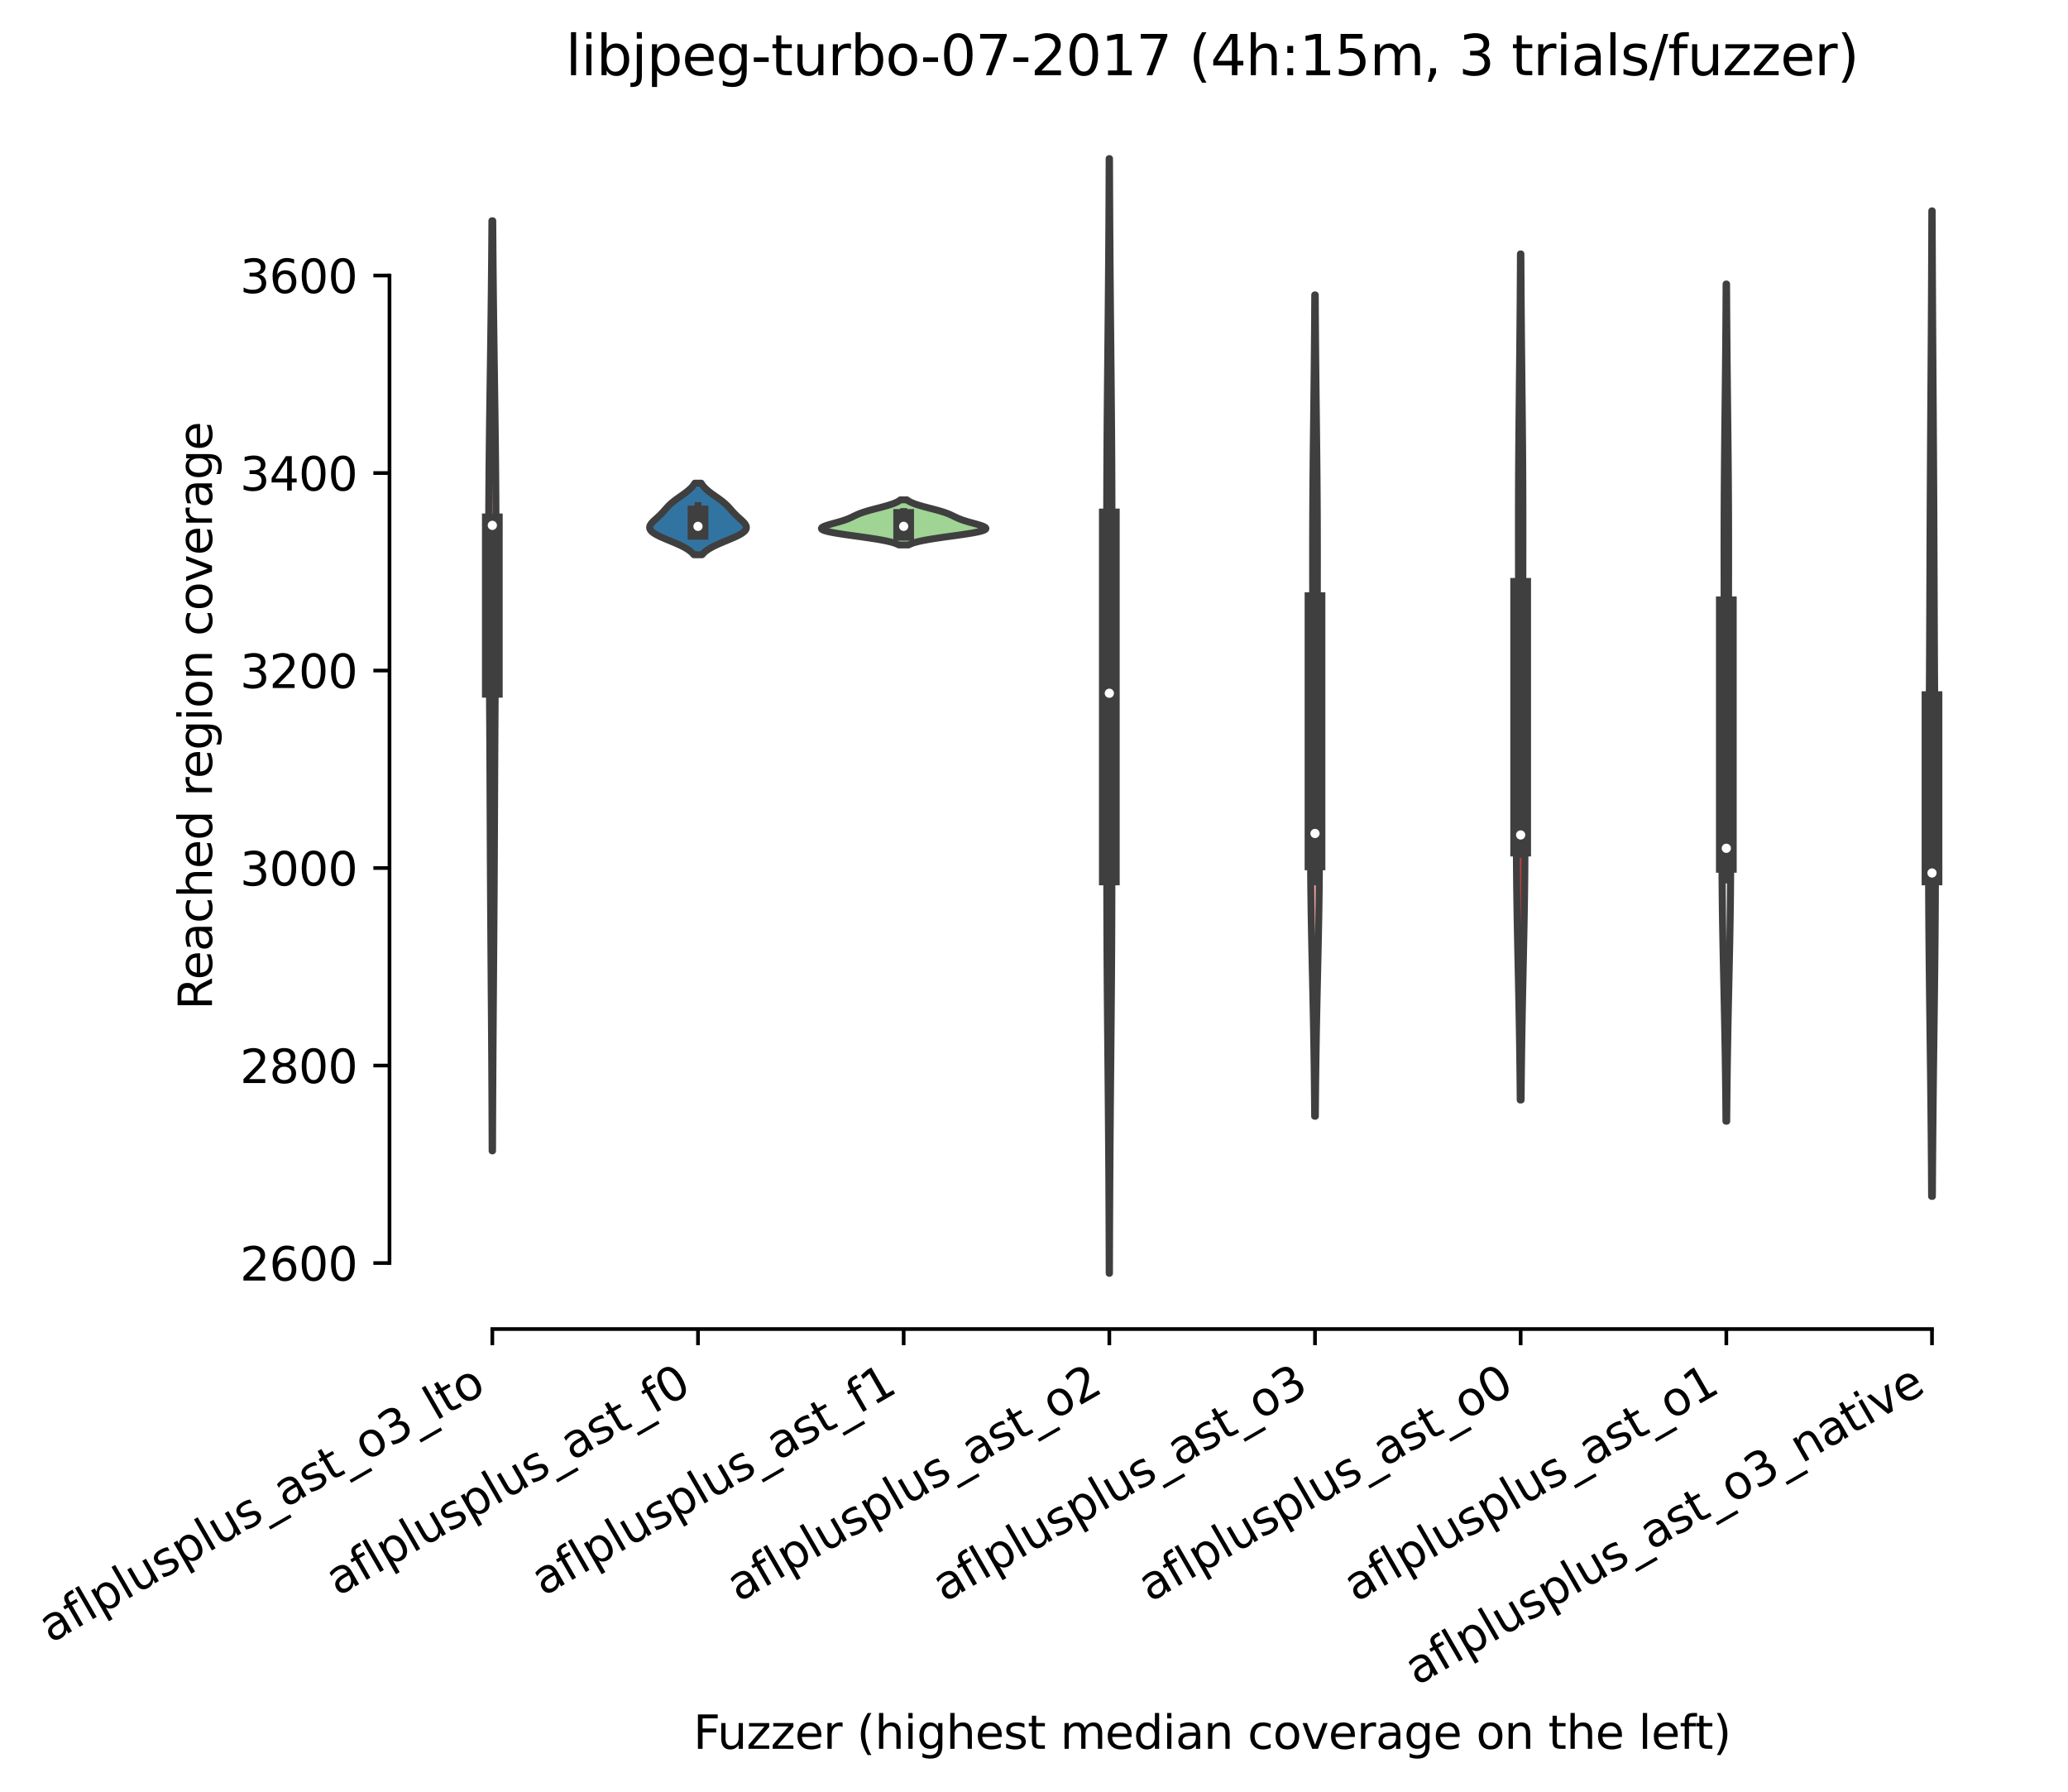 <?xml version="1.0" encoding="utf-8" standalone="no"?>
<!DOCTYPE svg PUBLIC "-//W3C//DTD SVG 1.1//EN"
  "http://www.w3.org/Graphics/SVG/1.1/DTD/svg11.dtd">
<svg xmlns:xlink="http://www.w3.org/1999/xlink" width="448.86pt" height="388.805pt" viewBox="0 0 448.86 388.805" xmlns="http://www.w3.org/2000/svg" version="1.1">
 <defs>
  <style type="text/css">*{stroke-linejoin: round; stroke-linecap: butt}</style>
 </defs>
 <g id="figure_1">
  <g id="patch_1">
   <path d="M 0 388.805 
L 448.86 388.805 
L 448.86 0 
L 0 0 
z
" style="fill: #ffffff"/>
  </g>
  <g id="axes_1">
   <g id="patch_2">
    <path d="M 84.54 288.43 
L 441.66 288.43 
L 441.66 22.318 
L 84.54 22.318 
z
" style="fill: #ffffff"/>
   </g>
   <g id="PolyCollection_1">
    <defs>
     <path id="m5f63f38c1c" d="M 106.912 -139.041 
L 106.809 -139.041 
L 106.802 -141.08 
L 106.795 -143.119 
L 106.787 -145.158 
L 106.778 -147.197 
L 106.769 -149.236 
L 106.758 -151.275 
L 106.748 -153.314 
L 106.736 -155.352 
L 106.724 -157.391 
L 106.712 -159.43 
L 106.698 -161.469 
L 106.685 -163.508 
L 106.67 -165.547 
L 106.656 -167.586 
L 106.641 -169.625 
L 106.625 -171.664 
L 106.61 -173.703 
L 106.594 -175.742 
L 106.579 -177.78 
L 106.563 -179.819 
L 106.548 -181.858 
L 106.533 -183.897 
L 106.518 -185.936 
L 106.504 -187.975 
L 106.49 -190.014 
L 106.476 -192.053 
L 106.463 -194.092 
L 106.451 -196.131 
L 106.439 -198.17 
L 106.428 -200.208 
L 106.417 -202.247 
L 106.407 -204.286 
L 106.397 -206.325 
L 106.388 -208.364 
L 106.379 -210.403 
L 106.37 -212.442 
L 106.361 -214.481 
L 106.352 -216.52 
L 106.343 -218.559 
L 106.334 -220.598 
L 106.324 -222.636 
L 106.314 -224.675 
L 106.304 -226.714 
L 106.293 -228.753 
L 106.281 -230.792 
L 106.269 -232.831 
L 106.256 -234.87 
L 106.243 -236.909 
L 106.229 -238.948 
L 106.215 -240.987 
L 106.2 -243.026 
L 106.185 -245.064 
L 106.17 -247.103 
L 106.156 -249.142 
L 106.141 -251.181 
L 106.127 -253.22 
L 106.114 -255.259 
L 106.101 -257.298 
L 106.09 -259.337 
L 106.08 -261.376 
L 106.072 -263.415 
L 106.065 -265.454 
L 106.061 -267.492 
L 106.058 -269.531 
L 106.058 -271.57 
L 106.06 -273.609 
L 106.064 -275.648 
L 106.071 -277.687 
L 106.081 -279.726 
L 106.092 -281.765 
L 106.106 -283.804 
L 106.123 -285.843 
L 106.141 -287.882 
L 106.161 -289.921 
L 106.184 -291.959 
L 106.208 -293.998 
L 106.233 -296.037 
L 106.26 -298.076 
L 106.287 -300.115 
L 106.316 -302.154 
L 106.344 -304.193 
L 106.374 -306.232 
L 106.403 -308.271 
L 106.432 -310.31 
L 106.461 -312.349 
L 106.489 -314.387 
L 106.517 -316.426 
L 106.543 -318.465 
L 106.569 -320.504 
L 106.594 -322.543 
L 106.617 -324.582 
L 106.64 -326.621 
L 106.661 -328.66 
L 106.68 -330.699 
L 106.699 -332.738 
L 106.716 -334.777 
L 106.732 -336.815 
L 106.746 -338.854 
L 106.759 -340.893 
L 106.961 -340.893 
L 106.961 -340.893 
L 106.975 -338.854 
L 106.989 -336.815 
L 107.005 -334.777 
L 107.022 -332.738 
L 107.04 -330.699 
L 107.06 -328.66 
L 107.081 -326.621 
L 107.103 -324.582 
L 107.127 -322.543 
L 107.152 -320.504 
L 107.178 -318.465 
L 107.204 -316.426 
L 107.232 -314.387 
L 107.26 -312.349 
L 107.289 -310.31 
L 107.318 -308.271 
L 107.347 -306.232 
L 107.376 -304.193 
L 107.405 -302.154 
L 107.434 -300.115 
L 107.461 -298.076 
L 107.488 -296.037 
L 107.513 -293.998 
L 107.537 -291.959 
L 107.559 -289.921 
L 107.58 -287.882 
L 107.598 -285.843 
L 107.615 -283.804 
L 107.629 -281.765 
L 107.64 -279.726 
L 107.65 -277.687 
L 107.656 -275.648 
L 107.661 -273.609 
L 107.663 -271.57 
L 107.662 -269.531 
L 107.66 -267.492 
L 107.655 -265.454 
L 107.649 -263.415 
L 107.641 -261.376 
L 107.631 -259.337 
L 107.619 -257.298 
L 107.607 -255.259 
L 107.594 -253.22 
L 107.58 -251.181 
L 107.565 -249.142 
L 107.55 -247.103 
L 107.536 -245.064 
L 107.521 -243.026 
L 107.506 -240.987 
L 107.492 -238.948 
L 107.478 -236.909 
L 107.465 -234.87 
L 107.452 -232.831 
L 107.44 -230.792 
L 107.428 -228.753 
L 107.417 -226.714 
L 107.407 -224.675 
L 107.397 -222.636 
L 107.387 -220.598 
L 107.378 -218.559 
L 107.369 -216.52 
L 107.36 -214.481 
L 107.351 -212.442 
L 107.342 -210.403 
L 107.333 -208.364 
L 107.323 -206.325 
L 107.314 -204.286 
L 107.303 -202.247 
L 107.293 -200.208 
L 107.281 -198.17 
L 107.27 -196.131 
L 107.257 -194.092 
L 107.244 -192.053 
L 107.231 -190.014 
L 107.217 -187.975 
L 107.203 -185.936 
L 107.188 -183.897 
L 107.173 -181.858 
L 107.157 -179.819 
L 107.142 -177.78 
L 107.126 -175.742 
L 107.111 -173.703 
L 107.095 -171.664 
L 107.08 -169.625 
L 107.065 -167.586 
L 107.05 -165.547 
L 107.036 -163.508 
L 107.022 -161.469 
L 107.009 -159.43 
L 106.997 -157.391 
L 106.984 -155.352 
L 106.973 -153.314 
L 106.962 -151.275 
L 106.952 -149.236 
L 106.943 -147.197 
L 106.934 -145.158 
L 106.926 -143.119 
L 106.919 -141.08 
L 106.912 -139.041 
z
" style="stroke: #3f3f3f; stroke-width: 1.5"/>
    </defs>
    <g clip-path="url(#p8b88e9c786)">
     <use xlink:href="#m5f63f38c1c" x="0" y="388.805" style="fill: #d684bd; stroke: #3f3f3f; stroke-width: 1.5"/>
    </g>
   </g>
   <g id="PolyCollection_2">
    <defs>
     <path id="mb7b8ea52b4" d="M 152.4 -268.415 
L 150.6 -268.415 
L 150.471 -268.572 
L 150.327 -268.729 
L 150.168 -268.886 
L 149.994 -269.043 
L 149.803 -269.2 
L 149.596 -269.357 
L 149.372 -269.514 
L 149.13 -269.671 
L 148.872 -269.828 
L 148.597 -269.985 
L 148.305 -270.142 
L 147.997 -270.299 
L 147.675 -270.456 
L 147.339 -270.613 
L 146.991 -270.769 
L 146.632 -270.926 
L 146.265 -271.083 
L 145.891 -271.24 
L 145.513 -271.397 
L 145.134 -271.554 
L 144.756 -271.711 
L 144.383 -271.868 
L 144.016 -272.025 
L 143.659 -272.182 
L 143.315 -272.339 
L 142.987 -272.496 
L 142.677 -272.653 
L 142.388 -272.81 
L 142.122 -272.967 
L 141.882 -273.124 
L 141.668 -273.281 
L 141.483 -273.438 
L 141.328 -273.595 
L 141.202 -273.752 
L 141.107 -273.909 
L 141.042 -274.066 
L 141.007 -274.223 
L 141 -274.38 
L 141.021 -274.537 
L 141.067 -274.694 
L 141.136 -274.851 
L 141.228 -275.008 
L 141.338 -275.165 
L 141.465 -275.322 
L 141.606 -275.479 
L 141.759 -275.636 
L 141.92 -275.793 
L 142.088 -275.95 
L 142.26 -276.107 
L 142.434 -276.264 
L 142.608 -276.421 
L 142.781 -276.578 
L 142.951 -276.735 
L 143.118 -276.892 
L 143.281 -277.049 
L 143.439 -277.206 
L 143.592 -277.363 
L 143.741 -277.52 
L 143.886 -277.677 
L 144.028 -277.834 
L 144.168 -277.991 
L 144.306 -278.148 
L 144.445 -278.305 
L 144.584 -278.462 
L 144.726 -278.619 
L 144.871 -278.776 
L 145.02 -278.933 
L 145.175 -279.09 
L 145.336 -279.247 
L 145.503 -279.404 
L 145.677 -279.561 
L 145.859 -279.718 
L 146.048 -279.875 
L 146.243 -280.032 
L 146.446 -280.189 
L 146.654 -280.346 
L 146.867 -280.503 
L 147.085 -280.66 
L 147.306 -280.817 
L 147.529 -280.974 
L 147.753 -281.131 
L 147.976 -281.288 
L 148.198 -281.445 
L 148.417 -281.602 
L 148.632 -281.759 
L 148.842 -281.916 
L 149.046 -282.073 
L 149.243 -282.23 
L 149.432 -282.387 
L 149.612 -282.544 
L 149.784 -282.701 
L 149.946 -282.858 
L 150.099 -283.015 
L 150.241 -283.172 
L 150.373 -283.329 
L 150.496 -283.486 
L 150.609 -283.643 
L 150.712 -283.8 
L 150.807 -283.957 
L 152.194 -283.957 
L 152.194 -283.957 
L 152.288 -283.8 
L 152.392 -283.643 
L 152.505 -283.486 
L 152.627 -283.329 
L 152.76 -283.172 
L 152.902 -283.015 
L 153.055 -282.858 
L 153.217 -282.701 
L 153.388 -282.544 
L 153.569 -282.387 
L 153.758 -282.23 
L 153.955 -282.073 
L 154.159 -281.916 
L 154.369 -281.759 
L 154.584 -281.602 
L 154.803 -281.445 
L 155.025 -281.288 
L 155.248 -281.131 
L 155.472 -280.974 
L 155.695 -280.817 
L 155.916 -280.66 
L 156.133 -280.503 
L 156.347 -280.346 
L 156.555 -280.189 
L 156.757 -280.032 
L 156.953 -279.875 
L 157.142 -279.718 
L 157.323 -279.561 
L 157.498 -279.404 
L 157.665 -279.247 
L 157.826 -279.09 
L 157.98 -278.933 
L 158.13 -278.776 
L 158.275 -278.619 
L 158.416 -278.462 
L 158.556 -278.305 
L 158.694 -278.148 
L 158.833 -277.991 
L 158.973 -277.834 
L 159.115 -277.677 
L 159.26 -277.52 
L 159.409 -277.363 
L 159.562 -277.206 
L 159.72 -277.049 
L 159.883 -276.892 
L 160.049 -276.735 
L 160.22 -276.578 
L 160.393 -276.421 
L 160.567 -276.264 
L 160.741 -276.107 
L 160.913 -275.95 
L 161.081 -275.793 
L 161.242 -275.636 
L 161.395 -275.479 
L 161.536 -275.322 
L 161.663 -275.165 
L 161.773 -275.008 
L 161.864 -274.851 
L 161.934 -274.694 
L 161.98 -274.537 
L 162.001 -274.38 
L 161.994 -274.223 
L 161.958 -274.066 
L 161.893 -273.909 
L 161.798 -273.752 
L 161.673 -273.595 
L 161.517 -273.438 
L 161.332 -273.281 
L 161.119 -273.124 
L 160.879 -272.967 
L 160.613 -272.81 
L 160.324 -272.653 
L 160.014 -272.496 
L 159.686 -272.339 
L 159.342 -272.182 
L 158.985 -272.025 
L 158.618 -271.868 
L 158.244 -271.711 
L 157.867 -271.554 
L 157.487 -271.397 
L 157.11 -271.24 
L 156.736 -271.083 
L 156.369 -270.926 
L 156.01 -270.769 
L 155.662 -270.613 
L 155.326 -270.456 
L 155.003 -270.299 
L 154.696 -270.142 
L 154.404 -269.985 
L 154.129 -269.828 
L 153.87 -269.671 
L 153.629 -269.514 
L 153.405 -269.357 
L 153.198 -269.2 
L 153.007 -269.043 
L 152.833 -268.886 
L 152.674 -268.729 
L 152.53 -268.572 
L 152.4 -268.415 
z
" style="stroke: #3f3f3f; stroke-width: 1.5"/>
    </defs>
    <g clip-path="url(#p8b88e9c786)">
     <use xlink:href="#mb7b8ea52b4" x="0" y="388.805" style="fill: #3274a1; stroke: #3f3f3f; stroke-width: 1.5"/>
    </g>
   </g>
   <g id="PolyCollection_3">
    <defs>
     <path id="m9dbf361757" d="M 197.194 -270.544 
L 195.087 -270.544 
L 194.896 -270.643 
L 194.678 -270.741 
L 194.431 -270.84 
L 194.154 -270.939 
L 193.844 -271.038 
L 193.5 -271.137 
L 193.121 -271.236 
L 192.705 -271.334 
L 192.254 -271.433 
L 191.765 -271.532 
L 191.242 -271.631 
L 190.684 -271.73 
L 190.093 -271.829 
L 189.472 -271.927 
L 188.825 -272.026 
L 188.154 -272.125 
L 187.465 -272.224 
L 186.762 -272.323 
L 186.051 -272.422 
L 185.337 -272.52 
L 184.627 -272.619 
L 183.928 -272.718 
L 183.245 -272.817 
L 182.585 -272.916 
L 181.954 -273.014 
L 181.359 -273.113 
L 180.804 -273.212 
L 180.296 -273.311 
L 179.839 -273.41 
L 179.437 -273.509 
L 179.092 -273.607 
L 178.807 -273.706 
L 178.584 -273.805 
L 178.423 -273.904 
L 178.323 -274.003 
L 178.284 -274.102 
L 178.304 -274.2 
L 178.378 -274.299 
L 178.505 -274.398 
L 178.678 -274.497 
L 178.895 -274.596 
L 179.149 -274.695 
L 179.434 -274.793 
L 179.746 -274.892 
L 180.078 -274.991 
L 180.424 -275.09 
L 180.78 -275.189 
L 181.139 -275.288 
L 181.498 -275.386 
L 181.852 -275.485 
L 182.197 -275.584 
L 182.53 -275.683 
L 182.849 -275.782 
L 183.154 -275.88 
L 183.442 -275.979 
L 183.714 -276.078 
L 183.97 -276.177 
L 184.212 -276.276 
L 184.441 -276.375 
L 184.66 -276.473 
L 184.871 -276.572 
L 185.077 -276.671 
L 185.28 -276.77 
L 185.484 -276.869 
L 185.691 -276.968 
L 185.905 -277.066 
L 186.128 -277.165 
L 186.361 -277.264 
L 186.607 -277.363 
L 186.868 -277.462 
L 187.143 -277.561 
L 187.434 -277.659 
L 187.741 -277.758 
L 188.062 -277.857 
L 188.398 -277.956 
L 188.746 -278.055 
L 189.105 -278.154 
L 189.473 -278.252 
L 189.848 -278.351 
L 190.226 -278.45 
L 190.606 -278.549 
L 190.985 -278.648 
L 191.359 -278.746 
L 191.728 -278.845 
L 192.087 -278.944 
L 192.435 -279.043 
L 192.77 -279.142 
L 193.09 -279.241 
L 193.394 -279.339 
L 193.681 -279.438 
L 193.949 -279.537 
L 194.198 -279.636 
L 194.428 -279.735 
L 194.639 -279.834 
L 194.831 -279.932 
L 195.004 -280.031 
L 195.16 -280.13 
L 195.3 -280.229 
L 195.423 -280.328 
L 196.857 -280.328 
L 196.857 -280.328 
L 196.981 -280.229 
L 197.12 -280.13 
L 197.276 -280.031 
L 197.45 -279.932 
L 197.642 -279.834 
L 197.853 -279.735 
L 198.083 -279.636 
L 198.332 -279.537 
L 198.6 -279.438 
L 198.887 -279.339 
L 199.19 -279.241 
L 199.511 -279.142 
L 199.846 -279.043 
L 200.194 -278.944 
L 200.553 -278.845 
L 200.921 -278.746 
L 201.296 -278.648 
L 201.675 -278.549 
L 202.055 -278.45 
L 202.433 -278.351 
L 202.808 -278.252 
L 203.176 -278.154 
L 203.535 -278.055 
L 203.883 -277.956 
L 204.219 -277.857 
L 204.54 -277.758 
L 204.847 -277.659 
L 205.138 -277.561 
L 205.413 -277.462 
L 205.673 -277.363 
L 205.92 -277.264 
L 206.153 -277.165 
L 206.376 -277.066 
L 206.589 -276.968 
L 206.797 -276.869 
L 207.001 -276.77 
L 207.204 -276.671 
L 207.41 -276.572 
L 207.621 -276.473 
L 207.839 -276.375 
L 208.069 -276.276 
L 208.311 -276.177 
L 208.567 -276.078 
L 208.839 -275.979 
L 209.127 -275.88 
L 209.431 -275.782 
L 209.751 -275.683 
L 210.084 -275.584 
L 210.429 -275.485 
L 210.783 -275.386 
L 211.141 -275.288 
L 211.501 -275.189 
L 211.857 -275.09 
L 212.203 -274.991 
L 212.535 -274.892 
L 212.847 -274.793 
L 213.132 -274.695 
L 213.386 -274.596 
L 213.602 -274.497 
L 213.776 -274.398 
L 213.903 -274.299 
L 213.977 -274.2 
L 213.996 -274.102 
L 213.957 -274.003 
L 213.858 -273.904 
L 213.697 -273.805 
L 213.474 -273.706 
L 213.189 -273.607 
L 212.844 -273.509 
L 212.442 -273.41 
L 211.984 -273.311 
L 211.476 -273.212 
L 210.922 -273.113 
L 210.327 -273.014 
L 209.696 -272.916 
L 209.036 -272.817 
L 208.353 -272.718 
L 207.653 -272.619 
L 206.944 -272.52 
L 206.23 -272.422 
L 205.519 -272.323 
L 204.816 -272.224 
L 204.127 -272.125 
L 203.456 -272.026 
L 202.809 -271.927 
L 202.188 -271.829 
L 201.597 -271.73 
L 201.039 -271.631 
L 200.515 -271.532 
L 200.027 -271.433 
L 199.576 -271.334 
L 199.16 -271.236 
L 198.781 -271.137 
L 198.437 -271.038 
L 198.127 -270.939 
L 197.85 -270.84 
L 197.603 -270.741 
L 197.385 -270.643 
L 197.194 -270.544 
z
" style="stroke: #3f3f3f; stroke-width: 1.5"/>
    </defs>
    <g clip-path="url(#p8b88e9c786)">
     <use xlink:href="#m9dbf361757" x="0" y="388.805" style="fill: #9fd495; stroke: #3f3f3f; stroke-width: 1.5"/>
    </g>
   </g>
   <g id="PolyCollection_4">
    <defs>
     <path id="m501aea2c2f" d="M 240.818 -112.471 
L 240.743 -112.471 
L 240.736 -114.914 
L 240.729 -117.358 
L 240.721 -119.802 
L 240.712 -122.245 
L 240.702 -124.689 
L 240.69 -127.133 
L 240.678 -129.576 
L 240.665 -132.02 
L 240.65 -134.463 
L 240.634 -136.907 
L 240.617 -139.351 
L 240.599 -141.794 
L 240.58 -144.238 
L 240.56 -146.682 
L 240.54 -149.125 
L 240.518 -151.569 
L 240.496 -154.013 
L 240.474 -156.456 
L 240.451 -158.9 
L 240.428 -161.343 
L 240.406 -163.787 
L 240.384 -166.231 
L 240.362 -168.674 
L 240.342 -171.118 
L 240.322 -173.562 
L 240.304 -176.005 
L 240.287 -178.449 
L 240.272 -180.893 
L 240.259 -183.336 
L 240.248 -185.78 
L 240.238 -188.223 
L 240.231 -190.667 
L 240.226 -193.111 
L 240.222 -195.554 
L 240.221 -197.998 
L 240.221 -200.442 
L 240.223 -202.885 
L 240.226 -205.329 
L 240.231 -207.773 
L 240.236 -210.216 
L 240.242 -212.66 
L 240.249 -215.103 
L 240.255 -217.547 
L 240.262 -219.991 
L 240.268 -222.434 
L 240.273 -224.878 
L 240.278 -227.322 
L 240.281 -229.765 
L 240.283 -232.209 
L 240.284 -234.653 
L 240.284 -237.096 
L 240.282 -239.54 
L 240.279 -241.983 
L 240.274 -244.427 
L 240.269 -246.871 
L 240.262 -249.314 
L 240.255 -251.758 
L 240.247 -254.202 
L 240.239 -256.645 
L 240.232 -259.089 
L 240.224 -261.533 
L 240.217 -263.976 
L 240.212 -266.42 
L 240.207 -268.863 
L 240.204 -271.307 
L 240.203 -273.751 
L 240.203 -276.194 
L 240.206 -278.638 
L 240.211 -281.082 
L 240.218 -283.525 
L 240.227 -285.969 
L 240.238 -288.413 
L 240.252 -290.856 
L 240.267 -293.3 
L 240.284 -295.743 
L 240.303 -298.187 
L 240.324 -300.631 
L 240.346 -303.074 
L 240.368 -305.518 
L 240.392 -307.962 
L 240.416 -310.405 
L 240.44 -312.849 
L 240.464 -315.293 
L 240.488 -317.736 
L 240.511 -320.18 
L 240.534 -322.623 
L 240.556 -325.067 
L 240.577 -327.511 
L 240.597 -329.954 
L 240.616 -332.398 
L 240.634 -334.842 
L 240.65 -337.285 
L 240.666 -339.729 
L 240.68 -342.173 
L 240.692 -344.616 
L 240.704 -347.06 
L 240.714 -349.503 
L 240.723 -351.947 
L 240.732 -354.391 
L 240.829 -354.391 
L 240.829 -354.391 
L 240.837 -351.947 
L 240.847 -349.503 
L 240.857 -347.06 
L 240.869 -344.616 
L 240.881 -342.173 
L 240.895 -339.729 
L 240.91 -337.285 
L 240.927 -334.842 
L 240.944 -332.398 
L 240.963 -329.954 
L 240.983 -327.511 
L 241.005 -325.067 
L 241.027 -322.623 
L 241.049 -320.18 
L 241.073 -317.736 
L 241.097 -315.293 
L 241.121 -312.849 
L 241.145 -310.405 
L 241.169 -307.962 
L 241.192 -305.518 
L 241.215 -303.074 
L 241.237 -300.631 
L 241.257 -298.187 
L 241.276 -295.743 
L 241.294 -293.3 
L 241.309 -290.856 
L 241.323 -288.413 
L 241.334 -285.969 
L 241.343 -283.525 
L 241.35 -281.082 
L 241.355 -278.638 
L 241.358 -276.194 
L 241.358 -273.751 
L 241.357 -271.307 
L 241.354 -268.863 
L 241.349 -266.42 
L 241.343 -263.976 
L 241.337 -261.533 
L 241.329 -259.089 
L 241.321 -256.645 
L 241.313 -254.202 
L 241.306 -251.758 
L 241.299 -249.314 
L 241.292 -246.871 
L 241.287 -244.427 
L 241.282 -241.983 
L 241.279 -239.54 
L 241.277 -237.096 
L 241.277 -234.653 
L 241.278 -232.209 
L 241.28 -229.765 
L 241.283 -227.322 
L 241.288 -224.878 
L 241.293 -222.434 
L 241.299 -219.991 
L 241.306 -217.547 
L 241.312 -215.103 
L 241.319 -212.66 
L 241.325 -210.216 
L 241.33 -207.773 
L 241.335 -205.329 
L 241.338 -202.885 
L 241.34 -200.442 
L 241.34 -197.998 
L 241.339 -195.554 
L 241.335 -193.111 
L 241.33 -190.667 
L 241.322 -188.223 
L 241.313 -185.78 
L 241.302 -183.336 
L 241.288 -180.893 
L 241.273 -178.449 
L 241.257 -176.005 
L 241.238 -173.562 
L 241.219 -171.118 
L 241.198 -168.674 
L 241.177 -166.231 
L 241.155 -163.787 
L 241.133 -161.343 
L 241.11 -158.9 
L 241.087 -156.456 
L 241.065 -154.013 
L 241.043 -151.569 
L 241.021 -149.125 
L 241.001 -146.682 
L 240.981 -144.238 
L 240.962 -141.794 
L 240.944 -139.351 
L 240.927 -136.907 
L 240.911 -134.463 
L 240.896 -132.02 
L 240.883 -129.576 
L 240.87 -127.133 
L 240.859 -124.689 
L 240.849 -122.245 
L 240.84 -119.802 
L 240.832 -117.358 
L 240.824 -114.914 
L 240.818 -112.471 
z
" style="stroke: #3f3f3f; stroke-width: 1.5"/>
    </defs>
    <g clip-path="url(#p8b88e9c786)">
     <use xlink:href="#m501aea2c2f" x="0" y="388.805" style="fill: #e1812c; stroke: #3f3f3f; stroke-width: 1.5"/>
    </g>
   </g>
   <g id="PolyCollection_5">
    <defs>
     <path id="m50da2c7a90" d="M 285.505 -146.554 
L 285.336 -146.554 
L 285.322 -148.354 
L 285.306 -150.155 
L 285.289 -151.956 
L 285.27 -153.756 
L 285.249 -155.557 
L 285.226 -157.357 
L 285.2 -159.158 
L 285.173 -160.958 
L 285.144 -162.759 
L 285.113 -164.559 
L 285.08 -166.36 
L 285.045 -168.16 
L 285.008 -169.961 
L 284.97 -171.762 
L 284.931 -173.562 
L 284.892 -175.363 
L 284.852 -177.163 
L 284.811 -178.964 
L 284.771 -180.764 
L 284.732 -182.565 
L 284.693 -184.365 
L 284.657 -186.166 
L 284.622 -187.966 
L 284.589 -189.767 
L 284.559 -191.568 
L 284.533 -193.368 
L 284.509 -195.169 
L 284.49 -196.969 
L 284.474 -198.77 
L 284.462 -200.57 
L 284.455 -202.371 
L 284.452 -204.171 
L 284.453 -205.972 
L 284.458 -207.772 
L 284.467 -209.573 
L 284.48 -211.374 
L 284.496 -213.174 
L 284.515 -214.975 
L 284.537 -216.775 
L 284.561 -218.576 
L 284.587 -220.376 
L 284.614 -222.177 
L 284.642 -223.977 
L 284.67 -225.778 
L 284.697 -227.579 
L 284.725 -229.379 
L 284.751 -231.18 
L 284.776 -232.98 
L 284.799 -234.781 
L 284.82 -236.581 
L 284.839 -238.382 
L 284.856 -240.182 
L 284.87 -241.983 
L 284.882 -243.783 
L 284.892 -245.584 
L 284.899 -247.385 
L 284.904 -249.185 
L 284.907 -250.986 
L 284.909 -252.786 
L 284.909 -254.587 
L 284.908 -256.387 
L 284.906 -258.188 
L 284.904 -259.988 
L 284.902 -261.789 
L 284.9 -263.589 
L 284.898 -265.39 
L 284.898 -267.191 
L 284.898 -268.991 
L 284.9 -270.792 
L 284.903 -272.592 
L 284.907 -274.393 
L 284.914 -276.193 
L 284.922 -277.994 
L 284.932 -279.794 
L 284.944 -281.595 
L 284.957 -283.395 
L 284.972 -285.196 
L 284.989 -286.997 
L 285.006 -288.797 
L 285.025 -290.598 
L 285.045 -292.398 
L 285.066 -294.199 
L 285.087 -295.999 
L 285.108 -297.8 
L 285.129 -299.6 
L 285.15 -301.401 
L 285.171 -303.202 
L 285.191 -305.002 
L 285.211 -306.803 
L 285.23 -308.603 
L 285.248 -310.404 
L 285.265 -312.204 
L 285.282 -314.005 
L 285.297 -315.805 
L 285.311 -317.606 
L 285.324 -319.406 
L 285.335 -321.207 
L 285.346 -323.008 
L 285.356 -324.808 
L 285.485 -324.808 
L 285.485 -324.808 
L 285.495 -323.008 
L 285.505 -321.207 
L 285.517 -319.406 
L 285.53 -317.606 
L 285.544 -315.805 
L 285.559 -314.005 
L 285.575 -312.204 
L 285.593 -310.404 
L 285.611 -308.603 
L 285.63 -306.803 
L 285.649 -305.002 
L 285.67 -303.202 
L 285.691 -301.401 
L 285.712 -299.6 
L 285.733 -297.8 
L 285.754 -295.999 
L 285.775 -294.199 
L 285.796 -292.398 
L 285.815 -290.598 
L 285.834 -288.797 
L 285.852 -286.997 
L 285.869 -285.196 
L 285.884 -283.395 
L 285.897 -281.595 
L 285.909 -279.794 
L 285.919 -277.994 
L 285.927 -276.193 
L 285.933 -274.393 
L 285.938 -272.592 
L 285.941 -270.792 
L 285.943 -268.991 
L 285.943 -267.191 
L 285.942 -265.39 
L 285.941 -263.589 
L 285.939 -261.789 
L 285.937 -259.988 
L 285.935 -258.188 
L 285.933 -256.387 
L 285.932 -254.587 
L 285.932 -252.786 
L 285.934 -250.986 
L 285.937 -249.185 
L 285.942 -247.385 
L 285.949 -245.584 
L 285.959 -243.783 
L 285.971 -241.983 
L 285.985 -240.182 
L 286.002 -238.382 
L 286.021 -236.581 
L 286.042 -234.781 
L 286.065 -232.98 
L 286.09 -231.18 
L 286.116 -229.379 
L 286.143 -227.579 
L 286.171 -225.778 
L 286.199 -223.977 
L 286.227 -222.177 
L 286.254 -220.376 
L 286.28 -218.576 
L 286.304 -216.775 
L 286.326 -214.975 
L 286.345 -213.174 
L 286.361 -211.374 
L 286.374 -209.573 
L 286.383 -207.772 
L 286.388 -205.972 
L 286.389 -204.171 
L 286.386 -202.371 
L 286.378 -200.57 
L 286.367 -198.77 
L 286.351 -196.969 
L 286.332 -195.169 
L 286.308 -193.368 
L 286.282 -191.568 
L 286.252 -189.767 
L 286.219 -187.966 
L 286.184 -186.166 
L 286.147 -184.365 
L 286.109 -182.565 
L 286.07 -180.764 
L 286.03 -178.964 
L 285.989 -177.163 
L 285.949 -175.363 
L 285.909 -173.562 
L 285.87 -171.762 
L 285.833 -169.961 
L 285.796 -168.16 
L 285.761 -166.36 
L 285.728 -164.559 
L 285.697 -162.759 
L 285.668 -160.958 
L 285.64 -159.158 
L 285.615 -157.357 
L 285.592 -155.557 
L 285.571 -153.756 
L 285.552 -151.956 
L 285.535 -150.155 
L 285.519 -148.354 
L 285.505 -146.554 
z
" style="stroke: #3f3f3f; stroke-width: 1.5"/>
    </defs>
    <g clip-path="url(#p8b88e9c786)">
     <use xlink:href="#m50da2c7a90" x="0" y="388.805" style="fill: #f2a5a3; stroke: #3f3f3f; stroke-width: 1.5"/>
    </g>
   </g>
   <g id="PolyCollection_6">
    <defs>
     <path id="m549d18fccc" d="M 330.167 -150.085 
L 329.954 -150.085 
L 329.938 -151.94 
L 329.92 -153.794 
L 329.9 -155.649 
L 329.878 -157.504 
L 329.854 -159.359 
L 329.828 -161.213 
L 329.801 -163.068 
L 329.771 -164.923 
L 329.739 -166.778 
L 329.706 -168.633 
L 329.671 -170.487 
L 329.635 -172.342 
L 329.597 -174.197 
L 329.559 -176.052 
L 329.52 -177.906 
L 329.48 -179.761 
L 329.441 -181.616 
L 329.403 -183.471 
L 329.365 -185.325 
L 329.329 -187.18 
L 329.294 -189.035 
L 329.262 -190.89 
L 329.232 -192.745 
L 329.205 -194.599 
L 329.181 -196.454 
L 329.161 -198.309 
L 329.145 -200.164 
L 329.132 -202.018 
L 329.124 -203.873 
L 329.12 -205.728 
L 329.12 -207.583 
L 329.124 -209.438 
L 329.132 -211.292 
L 329.143 -213.147 
L 329.159 -215.002 
L 329.177 -216.857 
L 329.198 -218.711 
L 329.221 -220.566 
L 329.247 -222.421 
L 329.273 -224.276 
L 329.301 -226.13 
L 329.329 -227.985 
L 329.358 -229.84 
L 329.386 -231.695 
L 329.413 -233.55 
L 329.438 -235.404 
L 329.463 -237.259 
L 329.485 -239.114 
L 329.506 -240.969 
L 329.524 -242.823 
L 329.539 -244.678 
L 329.553 -246.533 
L 329.564 -248.388 
L 329.572 -250.242 
L 329.579 -252.097 
L 329.583 -253.952 
L 329.586 -255.807 
L 329.586 -257.662 
L 329.586 -259.516 
L 329.584 -261.371 
L 329.582 -263.226 
L 329.579 -265.081 
L 329.576 -266.935 
L 329.573 -268.79 
L 329.571 -270.645 
L 329.569 -272.5 
L 329.568 -274.355 
L 329.569 -276.209 
L 329.571 -278.064 
L 329.574 -279.919 
L 329.579 -281.774 
L 329.586 -283.628 
L 329.594 -285.483 
L 329.604 -287.338 
L 329.616 -289.193 
L 329.629 -291.047 
L 329.644 -292.902 
L 329.66 -294.757 
L 329.677 -296.612 
L 329.695 -298.467 
L 329.714 -300.321 
L 329.733 -302.176 
L 329.753 -304.031 
L 329.772 -305.886 
L 329.792 -307.74 
L 329.812 -309.595 
L 329.831 -311.45 
L 329.85 -313.305 
L 329.868 -315.16 
L 329.886 -317.014 
L 329.902 -318.869 
L 329.918 -320.724 
L 329.933 -322.579 
L 329.947 -324.433 
L 329.959 -326.288 
L 329.971 -328.143 
L 329.982 -329.998 
L 329.992 -331.852 
L 330.001 -333.707 
L 330.12 -333.707 
L 330.12 -333.707 
L 330.129 -331.852 
L 330.139 -329.998 
L 330.15 -328.143 
L 330.161 -326.288 
L 330.174 -324.433 
L 330.188 -322.579 
L 330.203 -320.724 
L 330.219 -318.869 
L 330.235 -317.014 
L 330.253 -315.16 
L 330.271 -313.305 
L 330.29 -311.45 
L 330.309 -309.595 
L 330.329 -307.74 
L 330.348 -305.886 
L 330.368 -304.031 
L 330.388 -302.176 
L 330.407 -300.321 
L 330.426 -298.467 
L 330.444 -296.612 
L 330.461 -294.757 
L 330.477 -292.902 
L 330.492 -291.047 
L 330.505 -289.193 
L 330.516 -287.338 
L 330.527 -285.483 
L 330.535 -283.628 
L 330.542 -281.774 
L 330.547 -279.919 
L 330.55 -278.064 
L 330.552 -276.209 
L 330.552 -274.355 
L 330.552 -272.5 
L 330.55 -270.645 
L 330.548 -268.79 
L 330.545 -266.935 
L 330.542 -265.081 
L 330.539 -263.226 
L 330.537 -261.371 
L 330.535 -259.516 
L 330.535 -257.662 
L 330.535 -255.807 
L 330.538 -253.952 
L 330.542 -252.097 
L 330.548 -250.242 
L 330.557 -248.388 
L 330.568 -246.533 
L 330.581 -244.678 
L 330.597 -242.823 
L 330.615 -240.969 
L 330.636 -239.114 
L 330.658 -237.259 
L 330.682 -235.404 
L 330.708 -233.55 
L 330.735 -231.695 
L 330.763 -229.84 
L 330.791 -227.985 
L 330.82 -226.13 
L 330.847 -224.276 
L 330.874 -222.421 
L 330.899 -220.566 
L 330.923 -218.711 
L 330.944 -216.857 
L 330.962 -215.002 
L 330.977 -213.147 
L 330.989 -211.292 
L 330.997 -209.438 
L 331.001 -207.583 
L 331.001 -205.728 
L 330.997 -203.873 
L 330.989 -202.018 
L 330.976 -200.164 
L 330.96 -198.309 
L 330.94 -196.454 
L 330.916 -194.599 
L 330.889 -192.745 
L 330.859 -190.89 
L 330.827 -189.035 
L 330.792 -187.18 
L 330.756 -185.325 
L 330.718 -183.471 
L 330.68 -181.616 
L 330.64 -179.761 
L 330.601 -177.906 
L 330.562 -176.052 
L 330.524 -174.197 
L 330.486 -172.342 
L 330.45 -170.487 
L 330.415 -168.633 
L 330.382 -166.778 
L 330.35 -164.923 
L 330.32 -163.068 
L 330.292 -161.213 
L 330.267 -159.359 
L 330.243 -157.504 
L 330.221 -155.649 
L 330.201 -153.794 
L 330.183 -151.94 
L 330.167 -150.085 
z
" style="stroke: #3f3f3f; stroke-width: 1.5"/>
    </defs>
    <g clip-path="url(#p8b88e9c786)">
     <use xlink:href="#m549d18fccc" x="0" y="388.805" style="fill: #c03d3e; stroke: #3f3f3f; stroke-width: 1.5"/>
    </g>
   </g>
   <g id="PolyCollection_7">
    <defs>
     <path id="m561a6ecb8e" d="M 374.795 -145.477 
L 374.606 -145.477 
L 374.591 -147.312 
L 374.575 -149.148 
L 374.556 -150.983 
L 374.536 -152.818 
L 374.513 -154.653 
L 374.489 -156.489 
L 374.462 -158.324 
L 374.434 -160.159 
L 374.403 -161.995 
L 374.371 -163.83 
L 374.337 -165.665 
L 374.301 -167.501 
L 374.264 -169.336 
L 374.226 -171.171 
L 374.187 -173.006 
L 374.147 -174.842 
L 374.107 -176.677 
L 374.067 -178.512 
L 374.028 -180.348 
L 373.99 -182.183 
L 373.953 -184.018 
L 373.918 -185.853 
L 373.885 -187.689 
L 373.855 -189.524 
L 373.828 -191.359 
L 373.805 -193.195 
L 373.785 -195.03 
L 373.769 -196.865 
L 373.757 -198.7 
L 373.749 -200.536 
L 373.746 -202.371 
L 373.746 -204.206 
L 373.751 -206.042 
L 373.76 -207.877 
L 373.773 -209.712 
L 373.789 -211.547 
L 373.808 -213.383 
L 373.83 -215.218 
L 373.854 -217.053 
L 373.88 -218.889 
L 373.907 -220.724 
L 373.936 -222.559 
L 373.964 -224.395 
L 373.993 -226.23 
L 374.021 -228.065 
L 374.048 -229.9 
L 374.073 -231.736 
L 374.097 -233.571 
L 374.12 -235.406 
L 374.139 -237.242 
L 374.157 -239.077 
L 374.172 -240.912 
L 374.185 -242.747 
L 374.195 -244.583 
L 374.203 -246.418 
L 374.209 -248.253 
L 374.213 -250.089 
L 374.214 -251.924 
L 374.215 -253.759 
L 374.214 -255.594 
L 374.212 -257.43 
L 374.209 -259.265 
L 374.206 -261.1 
L 374.204 -262.936 
L 374.201 -264.771 
L 374.199 -266.606 
L 374.198 -268.442 
L 374.198 -270.277 
L 374.2 -272.112 
L 374.202 -273.947 
L 374.207 -275.783 
L 374.213 -277.618 
L 374.221 -279.453 
L 374.231 -281.289 
L 374.242 -283.124 
L 374.255 -284.959 
L 374.27 -286.794 
L 374.286 -288.63 
L 374.303 -290.465 
L 374.321 -292.3 
L 374.34 -294.136 
L 374.36 -295.971 
L 374.38 -297.806 
L 374.4 -299.641 
L 374.42 -301.477 
L 374.441 -303.312 
L 374.461 -305.147 
L 374.48 -306.983 
L 374.499 -308.818 
L 374.517 -310.653 
L 374.535 -312.488 
L 374.551 -314.324 
L 374.566 -316.159 
L 374.581 -317.994 
L 374.594 -319.83 
L 374.607 -321.665 
L 374.618 -323.5 
L 374.628 -325.336 
L 374.638 -327.171 
L 374.763 -327.171 
L 374.763 -327.171 
L 374.772 -325.336 
L 374.783 -323.5 
L 374.794 -321.665 
L 374.806 -319.83 
L 374.82 -317.994 
L 374.834 -316.159 
L 374.85 -314.324 
L 374.866 -312.488 
L 374.884 -310.653 
L 374.902 -308.818 
L 374.921 -306.983 
L 374.94 -305.147 
L 374.96 -303.312 
L 374.98 -301.477 
L 375.001 -299.641 
L 375.021 -297.806 
L 375.041 -295.971 
L 375.061 -294.136 
L 375.08 -292.3 
L 375.098 -290.465 
L 375.115 -288.63 
L 375.131 -286.794 
L 375.146 -284.959 
L 375.159 -283.124 
L 375.17 -281.289 
L 375.18 -279.453 
L 375.188 -277.618 
L 375.194 -275.783 
L 375.198 -273.947 
L 375.201 -272.112 
L 375.203 -270.277 
L 375.203 -268.442 
L 375.202 -266.606 
L 375.2 -264.771 
L 375.197 -262.936 
L 375.194 -261.1 
L 375.192 -259.265 
L 375.189 -257.43 
L 375.187 -255.594 
L 375.186 -253.759 
L 375.186 -251.924 
L 375.188 -250.089 
L 375.192 -248.253 
L 375.198 -246.418 
L 375.206 -244.583 
L 375.216 -242.747 
L 375.229 -240.912 
L 375.244 -239.077 
L 375.261 -237.242 
L 375.281 -235.406 
L 375.303 -233.571 
L 375.327 -231.736 
L 375.353 -229.9 
L 375.38 -228.065 
L 375.408 -226.23 
L 375.437 -224.395 
L 375.465 -222.559 
L 375.494 -220.724 
L 375.521 -218.889 
L 375.547 -217.053 
L 375.571 -215.218 
L 375.593 -213.383 
L 375.612 -211.547 
L 375.628 -209.712 
L 375.641 -207.877 
L 375.649 -206.042 
L 375.654 -204.206 
L 375.655 -202.371 
L 375.652 -200.536 
L 375.644 -198.7 
L 375.632 -196.865 
L 375.616 -195.03 
L 375.596 -193.195 
L 375.572 -191.359 
L 375.545 -189.524 
L 375.515 -187.689 
L 375.483 -185.853 
L 375.448 -184.018 
L 375.411 -182.183 
L 375.373 -180.348 
L 375.334 -178.512 
L 375.294 -176.677 
L 375.254 -174.842 
L 375.214 -173.006 
L 375.175 -171.171 
L 375.137 -169.336 
L 375.1 -167.501 
L 375.064 -165.665 
L 375.03 -163.83 
L 374.997 -161.995 
L 374.967 -160.159 
L 374.938 -158.324 
L 374.912 -156.489 
L 374.887 -154.653 
L 374.865 -152.818 
L 374.845 -150.983 
L 374.826 -149.148 
L 374.809 -147.312 
L 374.795 -145.477 
z
" style="stroke: #3f3f3f; stroke-width: 1.5"/>
    </defs>
    <g clip-path="url(#p8b88e9c786)">
     <use xlink:href="#m561a6ecb8e" x="0" y="388.805" style="fill: #c7c7c7; stroke: #3f3f3f; stroke-width: 1.5"/>
    </g>
   </g>
   <g id="PolyCollection_8">
    <defs>
     <path id="me80161495e" d="M 419.435 -129.165 
L 419.246 -129.165 
L 419.233 -131.326 
L 419.219 -133.486 
L 419.205 -135.647 
L 419.189 -137.807 
L 419.171 -139.968 
L 419.153 -142.128 
L 419.133 -144.289 
L 419.112 -146.449 
L 419.09 -148.61 
L 419.066 -150.77 
L 419.042 -152.931 
L 419.017 -155.091 
L 418.991 -157.252 
L 418.964 -159.412 
L 418.937 -161.573 
L 418.909 -163.733 
L 418.882 -165.894 
L 418.854 -168.054 
L 418.827 -170.215 
L 418.8 -172.375 
L 418.774 -174.536 
L 418.749 -176.696 
L 418.725 -178.857 
L 418.702 -181.017 
L 418.681 -183.178 
L 418.662 -185.338 
L 418.644 -187.499 
L 418.629 -189.659 
L 418.616 -191.82 
L 418.604 -193.98 
L 418.596 -196.141 
L 418.589 -198.301 
L 418.585 -200.462 
L 418.583 -202.622 
L 418.583 -204.782 
L 418.585 -206.943 
L 418.59 -209.103 
L 418.596 -211.264 
L 418.604 -213.424 
L 418.613 -215.585 
L 418.624 -217.745 
L 418.635 -219.906 
L 418.648 -222.066 
L 418.661 -224.227 
L 418.675 -226.387 
L 418.689 -228.548 
L 418.703 -230.708 
L 418.717 -232.869 
L 418.731 -235.029 
L 418.744 -237.19 
L 418.757 -239.35 
L 418.77 -241.511 
L 418.782 -243.671 
L 418.793 -245.832 
L 418.804 -247.992 
L 418.815 -250.153 
L 418.825 -252.313 
L 418.834 -254.474 
L 418.843 -256.634 
L 418.852 -258.795 
L 418.86 -260.955 
L 418.869 -263.116 
L 418.877 -265.276 
L 418.885 -267.437 
L 418.894 -269.597 
L 418.903 -271.758 
L 418.912 -273.918 
L 418.922 -276.079 
L 418.932 -278.239 
L 418.943 -280.4 
L 418.954 -282.56 
L 418.966 -284.721 
L 418.978 -286.881 
L 418.99 -289.042 
L 419.004 -291.202 
L 419.017 -293.363 
L 419.031 -295.523 
L 419.045 -297.684 
L 419.06 -299.844 
L 419.074 -302.005 
L 419.089 -304.165 
L 419.104 -306.326 
L 419.118 -308.486 
L 419.133 -310.647 
L 419.147 -312.807 
L 419.161 -314.967 
L 419.174 -317.128 
L 419.187 -319.288 
L 419.2 -321.449 
L 419.212 -323.609 
L 419.223 -325.77 
L 419.234 -327.93 
L 419.244 -330.091 
L 419.254 -332.251 
L 419.263 -334.412 
L 419.271 -336.572 
L 419.278 -338.733 
L 419.285 -340.893 
L 419.292 -343.054 
L 419.389 -343.054 
L 419.389 -343.054 
L 419.395 -340.893 
L 419.402 -338.733 
L 419.41 -336.572 
L 419.418 -334.412 
L 419.427 -332.251 
L 419.437 -330.091 
L 419.447 -327.93 
L 419.458 -325.77 
L 419.469 -323.609 
L 419.481 -321.449 
L 419.493 -319.288 
L 419.506 -317.128 
L 419.52 -314.967 
L 419.534 -312.807 
L 419.548 -310.647 
L 419.562 -308.486 
L 419.577 -306.326 
L 419.592 -304.165 
L 419.606 -302.005 
L 419.621 -299.844 
L 419.635 -297.684 
L 419.65 -295.523 
L 419.664 -293.363 
L 419.677 -291.202 
L 419.69 -289.042 
L 419.703 -286.881 
L 419.715 -284.721 
L 419.727 -282.56 
L 419.738 -280.4 
L 419.749 -278.239 
L 419.759 -276.079 
L 419.768 -273.918 
L 419.778 -271.758 
L 419.787 -269.597 
L 419.795 -267.437 
L 419.804 -265.276 
L 419.812 -263.116 
L 419.821 -260.955 
L 419.829 -258.795 
L 419.838 -256.634 
L 419.847 -254.474 
L 419.856 -252.313 
L 419.866 -250.153 
L 419.877 -247.992 
L 419.887 -245.832 
L 419.899 -243.671 
L 419.911 -241.511 
L 419.924 -239.35 
L 419.937 -237.19 
L 419.95 -235.029 
L 419.964 -232.869 
L 419.978 -230.708 
L 419.992 -228.548 
L 420.006 -226.387 
L 420.02 -224.227 
L 420.033 -222.066 
L 420.046 -219.906 
L 420.057 -217.745 
L 420.068 -215.585 
L 420.077 -213.424 
L 420.085 -211.264 
L 420.091 -209.103 
L 420.095 -206.943 
L 420.098 -204.782 
L 420.098 -202.622 
L 420.096 -200.462 
L 420.092 -198.301 
L 420.085 -196.141 
L 420.076 -193.98 
L 420.065 -191.82 
L 420.052 -189.659 
L 420.036 -187.499 
L 420.019 -185.338 
L 420 -183.178 
L 419.979 -181.017 
L 419.956 -178.857 
L 419.932 -176.696 
L 419.907 -174.536 
L 419.881 -172.375 
L 419.854 -170.215 
L 419.827 -168.054 
L 419.799 -165.894 
L 419.772 -163.733 
L 419.744 -161.573 
L 419.717 -159.412 
L 419.69 -157.252 
L 419.664 -155.091 
L 419.639 -152.931 
L 419.615 -150.77 
L 419.591 -148.61 
L 419.569 -146.449 
L 419.548 -144.289 
L 419.528 -142.128 
L 419.51 -139.968 
L 419.492 -137.807 
L 419.476 -135.647 
L 419.461 -133.486 
L 419.448 -131.326 
L 419.435 -129.165 
z
" style="stroke: #3f3f3f; stroke-width: 1.5"/>
    </defs>
    <g clip-path="url(#p8b88e9c786)">
     <use xlink:href="#me80161495e" x="0" y="388.805" style="fill: #d1d197; stroke: #3f3f3f; stroke-width: 1.5"/>
    </g>
   </g>
   <g id="matplotlib.axis_1">
    <g id="xtick_1">
     <g id="line2d_1">
      <defs>
       <path id="m5f316aab01" d="M 0 0 
L 0 3.5 
" style="stroke: #000000; stroke-width: 0.8"/>
      </defs>
      <g>
       <use xlink:href="#m5f316aab01" x="106.86" y="288.43" style="stroke: #000000; stroke-width: 0.8"/>
      </g>
     </g>
     <g id="text_1">
      <!-- aflplusplus_ast_o3_lto -->
      <g transform="translate(10.999 356.675)rotate(-30)scale(0.1 -0.1)">
       <defs>
        <path id="DejaVuSans-61" d="M 2194 1759 
Q 1497 1759 1228 1600 
Q 959 1441 959 1056 
Q 959 750 1161 570 
Q 1363 391 1709 391 
Q 2188 391 2477 730 
Q 2766 1069 2766 1631 
L 2766 1759 
L 2194 1759 
z
M 3341 1997 
L 3341 0 
L 2766 0 
L 2766 531 
Q 2569 213 2275 61 
Q 1981 -91 1556 -91 
Q 1019 -91 701 211 
Q 384 513 384 1019 
Q 384 1609 779 1909 
Q 1175 2209 1959 2209 
L 2766 2209 
L 2766 2266 
Q 2766 2663 2505 2880 
Q 2244 3097 1772 3097 
Q 1472 3097 1187 3025 
Q 903 2953 641 2809 
L 641 3341 
Q 956 3463 1253 3523 
Q 1550 3584 1831 3584 
Q 2591 3584 2966 3190 
Q 3341 2797 3341 1997 
z
" transform="scale(0.016)"/>
        <path id="DejaVuSans-66" d="M 2375 4863 
L 2375 4384 
L 1825 4384 
Q 1516 4384 1395 4259 
Q 1275 4134 1275 3809 
L 1275 3500 
L 2222 3500 
L 2222 3053 
L 1275 3053 
L 1275 0 
L 697 0 
L 697 3053 
L 147 3053 
L 147 3500 
L 697 3500 
L 697 3744 
Q 697 4328 969 4595 
Q 1241 4863 1831 4863 
L 2375 4863 
z
" transform="scale(0.016)"/>
        <path id="DejaVuSans-6c" d="M 603 4863 
L 1178 4863 
L 1178 0 
L 603 0 
L 603 4863 
z
" transform="scale(0.016)"/>
        <path id="DejaVuSans-70" d="M 1159 525 
L 1159 -1331 
L 581 -1331 
L 581 3500 
L 1159 3500 
L 1159 2969 
Q 1341 3281 1617 3432 
Q 1894 3584 2278 3584 
Q 2916 3584 3314 3078 
Q 3713 2572 3713 1747 
Q 3713 922 3314 415 
Q 2916 -91 2278 -91 
Q 1894 -91 1617 61 
Q 1341 213 1159 525 
z
M 3116 1747 
Q 3116 2381 2855 2742 
Q 2594 3103 2138 3103 
Q 1681 3103 1420 2742 
Q 1159 2381 1159 1747 
Q 1159 1113 1420 752 
Q 1681 391 2138 391 
Q 2594 391 2855 752 
Q 3116 1113 3116 1747 
z
" transform="scale(0.016)"/>
        <path id="DejaVuSans-75" d="M 544 1381 
L 544 3500 
L 1119 3500 
L 1119 1403 
Q 1119 906 1312 657 
Q 1506 409 1894 409 
Q 2359 409 2629 706 
Q 2900 1003 2900 1516 
L 2900 3500 
L 3475 3500 
L 3475 0 
L 2900 0 
L 2900 538 
Q 2691 219 2414 64 
Q 2138 -91 1772 -91 
Q 1169 -91 856 284 
Q 544 659 544 1381 
z
M 1991 3584 
L 1991 3584 
z
" transform="scale(0.016)"/>
        <path id="DejaVuSans-73" d="M 2834 3397 
L 2834 2853 
Q 2591 2978 2328 3040 
Q 2066 3103 1784 3103 
Q 1356 3103 1142 2972 
Q 928 2841 928 2578 
Q 928 2378 1081 2264 
Q 1234 2150 1697 2047 
L 1894 2003 
Q 2506 1872 2764 1633 
Q 3022 1394 3022 966 
Q 3022 478 2636 193 
Q 2250 -91 1575 -91 
Q 1294 -91 989 -36 
Q 684 19 347 128 
L 347 722 
Q 666 556 975 473 
Q 1284 391 1588 391 
Q 1994 391 2212 530 
Q 2431 669 2431 922 
Q 2431 1156 2273 1281 
Q 2116 1406 1581 1522 
L 1381 1569 
Q 847 1681 609 1914 
Q 372 2147 372 2553 
Q 372 3047 722 3315 
Q 1072 3584 1716 3584 
Q 2034 3584 2315 3537 
Q 2597 3491 2834 3397 
z
" transform="scale(0.016)"/>
        <path id="DejaVuSans-5f" d="M 3263 -1063 
L 3263 -1509 
L -63 -1509 
L -63 -1063 
L 3263 -1063 
z
" transform="scale(0.016)"/>
        <path id="DejaVuSans-74" d="M 1172 4494 
L 1172 3500 
L 2356 3500 
L 2356 3053 
L 1172 3053 
L 1172 1153 
Q 1172 725 1289 603 
Q 1406 481 1766 481 
L 2356 481 
L 2356 0 
L 1766 0 
Q 1100 0 847 248 
Q 594 497 594 1153 
L 594 3053 
L 172 3053 
L 172 3500 
L 594 3500 
L 594 4494 
L 1172 4494 
z
" transform="scale(0.016)"/>
        <path id="DejaVuSans-6f" d="M 1959 3097 
Q 1497 3097 1228 2736 
Q 959 2375 959 1747 
Q 959 1119 1226 758 
Q 1494 397 1959 397 
Q 2419 397 2687 759 
Q 2956 1122 2956 1747 
Q 2956 2369 2687 2733 
Q 2419 3097 1959 3097 
z
M 1959 3584 
Q 2709 3584 3137 3096 
Q 3566 2609 3566 1747 
Q 3566 888 3137 398 
Q 2709 -91 1959 -91 
Q 1206 -91 779 398 
Q 353 888 353 1747 
Q 353 2609 779 3096 
Q 1206 3584 1959 3584 
z
" transform="scale(0.016)"/>
        <path id="DejaVuSans-33" d="M 2597 2516 
Q 3050 2419 3304 2112 
Q 3559 1806 3559 1356 
Q 3559 666 3084 287 
Q 2609 -91 1734 -91 
Q 1441 -91 1130 -33 
Q 819 25 488 141 
L 488 750 
Q 750 597 1062 519 
Q 1375 441 1716 441 
Q 2309 441 2620 675 
Q 2931 909 2931 1356 
Q 2931 1769 2642 2001 
Q 2353 2234 1838 2234 
L 1294 2234 
L 1294 2753 
L 1863 2753 
Q 2328 2753 2575 2939 
Q 2822 3125 2822 3475 
Q 2822 3834 2567 4026 
Q 2313 4219 1838 4219 
Q 1578 4219 1281 4162 
Q 984 4106 628 3988 
L 628 4550 
Q 988 4650 1302 4700 
Q 1616 4750 1894 4750 
Q 2613 4750 3031 4423 
Q 3450 4097 3450 3541 
Q 3450 3153 3228 2886 
Q 3006 2619 2597 2516 
z
" transform="scale(0.016)"/>
       </defs>
       <use xlink:href="#DejaVuSans-61"/>
       <use xlink:href="#DejaVuSans-66" x="61.279"/>
       <use xlink:href="#DejaVuSans-6c" x="96.484"/>
       <use xlink:href="#DejaVuSans-70" x="124.268"/>
       <use xlink:href="#DejaVuSans-6c" x="187.744"/>
       <use xlink:href="#DejaVuSans-75" x="215.527"/>
       <use xlink:href="#DejaVuSans-73" x="278.906"/>
       <use xlink:href="#DejaVuSans-70" x="331.006"/>
       <use xlink:href="#DejaVuSans-6c" x="394.482"/>
       <use xlink:href="#DejaVuSans-75" x="422.266"/>
       <use xlink:href="#DejaVuSans-73" x="485.645"/>
       <use xlink:href="#DejaVuSans-5f" x="537.744"/>
       <use xlink:href="#DejaVuSans-61" x="587.744"/>
       <use xlink:href="#DejaVuSans-73" x="649.023"/>
       <use xlink:href="#DejaVuSans-74" x="701.123"/>
       <use xlink:href="#DejaVuSans-5f" x="740.332"/>
       <use xlink:href="#DejaVuSans-6f" x="790.332"/>
       <use xlink:href="#DejaVuSans-33" x="851.514"/>
       <use xlink:href="#DejaVuSans-5f" x="915.137"/>
       <use xlink:href="#DejaVuSans-6c" x="965.137"/>
       <use xlink:href="#DejaVuSans-74" x="992.92"/>
       <use xlink:href="#DejaVuSans-6f" x="1032.129"/>
      </g>
     </g>
    </g>
    <g id="xtick_2">
     <g id="line2d_2">
      <g>
       <use xlink:href="#m5f316aab01" x="151.5" y="288.43" style="stroke: #000000; stroke-width: 0.8"/>
      </g>
     </g>
     <g id="text_2">
      <!-- aflplusplus_ast_f0 -->
      <g transform="translate(73.32 346.468)rotate(-30)scale(0.1 -0.1)">
       <defs>
        <path id="DejaVuSans-30" d="M 2034 4250 
Q 1547 4250 1301 3770 
Q 1056 3291 1056 2328 
Q 1056 1369 1301 889 
Q 1547 409 2034 409 
Q 2525 409 2770 889 
Q 3016 1369 3016 2328 
Q 3016 3291 2770 3770 
Q 2525 4250 2034 4250 
z
M 2034 4750 
Q 2819 4750 3233 4129 
Q 3647 3509 3647 2328 
Q 3647 1150 3233 529 
Q 2819 -91 2034 -91 
Q 1250 -91 836 529 
Q 422 1150 422 2328 
Q 422 3509 836 4129 
Q 1250 4750 2034 4750 
z
" transform="scale(0.016)"/>
       </defs>
       <use xlink:href="#DejaVuSans-61"/>
       <use xlink:href="#DejaVuSans-66" x="61.279"/>
       <use xlink:href="#DejaVuSans-6c" x="96.484"/>
       <use xlink:href="#DejaVuSans-70" x="124.268"/>
       <use xlink:href="#DejaVuSans-6c" x="187.744"/>
       <use xlink:href="#DejaVuSans-75" x="215.527"/>
       <use xlink:href="#DejaVuSans-73" x="278.906"/>
       <use xlink:href="#DejaVuSans-70" x="331.006"/>
       <use xlink:href="#DejaVuSans-6c" x="394.482"/>
       <use xlink:href="#DejaVuSans-75" x="422.266"/>
       <use xlink:href="#DejaVuSans-73" x="485.645"/>
       <use xlink:href="#DejaVuSans-5f" x="537.744"/>
       <use xlink:href="#DejaVuSans-61" x="587.744"/>
       <use xlink:href="#DejaVuSans-73" x="649.023"/>
       <use xlink:href="#DejaVuSans-74" x="701.123"/>
       <use xlink:href="#DejaVuSans-5f" x="740.332"/>
       <use xlink:href="#DejaVuSans-66" x="790.332"/>
       <use xlink:href="#DejaVuSans-30" x="825.537"/>
      </g>
     </g>
    </g>
    <g id="xtick_3">
     <g id="line2d_3">
      <g>
       <use xlink:href="#m5f316aab01" x="196.14" y="288.43" style="stroke: #000000; stroke-width: 0.8"/>
      </g>
     </g>
     <g id="text_3">
      <!-- aflplusplus_ast_f1 -->
      <g transform="translate(117.96 346.468)rotate(-30)scale(0.1 -0.1)">
       <defs>
        <path id="DejaVuSans-31" d="M 794 531 
L 1825 531 
L 1825 4091 
L 703 3866 
L 703 4441 
L 1819 4666 
L 2450 4666 
L 2450 531 
L 3481 531 
L 3481 0 
L 794 0 
L 794 531 
z
" transform="scale(0.016)"/>
       </defs>
       <use xlink:href="#DejaVuSans-61"/>
       <use xlink:href="#DejaVuSans-66" x="61.279"/>
       <use xlink:href="#DejaVuSans-6c" x="96.484"/>
       <use xlink:href="#DejaVuSans-70" x="124.268"/>
       <use xlink:href="#DejaVuSans-6c" x="187.744"/>
       <use xlink:href="#DejaVuSans-75" x="215.527"/>
       <use xlink:href="#DejaVuSans-73" x="278.906"/>
       <use xlink:href="#DejaVuSans-70" x="331.006"/>
       <use xlink:href="#DejaVuSans-6c" x="394.482"/>
       <use xlink:href="#DejaVuSans-75" x="422.266"/>
       <use xlink:href="#DejaVuSans-73" x="485.645"/>
       <use xlink:href="#DejaVuSans-5f" x="537.744"/>
       <use xlink:href="#DejaVuSans-61" x="587.744"/>
       <use xlink:href="#DejaVuSans-73" x="649.023"/>
       <use xlink:href="#DejaVuSans-74" x="701.123"/>
       <use xlink:href="#DejaVuSans-5f" x="740.332"/>
       <use xlink:href="#DejaVuSans-66" x="790.332"/>
       <use xlink:href="#DejaVuSans-31" x="825.537"/>
      </g>
     </g>
    </g>
    <g id="xtick_4">
     <g id="line2d_4">
      <g>
       <use xlink:href="#m5f316aab01" x="240.78" y="288.43" style="stroke: #000000; stroke-width: 0.8"/>
      </g>
     </g>
     <g id="text_4">
      <!-- aflplusplus_ast_o2 -->
      <g transform="translate(160.349 347.767)rotate(-30)scale(0.1 -0.1)">
       <defs>
        <path id="DejaVuSans-32" d="M 1228 531 
L 3431 531 
L 3431 0 
L 469 0 
L 469 531 
Q 828 903 1448 1529 
Q 2069 2156 2228 2338 
Q 2531 2678 2651 2914 
Q 2772 3150 2772 3378 
Q 2772 3750 2511 3984 
Q 2250 4219 1831 4219 
Q 1534 4219 1204 4116 
Q 875 4013 500 3803 
L 500 4441 
Q 881 4594 1212 4672 
Q 1544 4750 1819 4750 
Q 2544 4750 2975 4387 
Q 3406 4025 3406 3419 
Q 3406 3131 3298 2873 
Q 3191 2616 2906 2266 
Q 2828 2175 2409 1742 
Q 1991 1309 1228 531 
z
" transform="scale(0.016)"/>
       </defs>
       <use xlink:href="#DejaVuSans-61"/>
       <use xlink:href="#DejaVuSans-66" x="61.279"/>
       <use xlink:href="#DejaVuSans-6c" x="96.484"/>
       <use xlink:href="#DejaVuSans-70" x="124.268"/>
       <use xlink:href="#DejaVuSans-6c" x="187.744"/>
       <use xlink:href="#DejaVuSans-75" x="215.527"/>
       <use xlink:href="#DejaVuSans-73" x="278.906"/>
       <use xlink:href="#DejaVuSans-70" x="331.006"/>
       <use xlink:href="#DejaVuSans-6c" x="394.482"/>
       <use xlink:href="#DejaVuSans-75" x="422.266"/>
       <use xlink:href="#DejaVuSans-73" x="485.645"/>
       <use xlink:href="#DejaVuSans-5f" x="537.744"/>
       <use xlink:href="#DejaVuSans-61" x="587.744"/>
       <use xlink:href="#DejaVuSans-73" x="649.023"/>
       <use xlink:href="#DejaVuSans-74" x="701.123"/>
       <use xlink:href="#DejaVuSans-5f" x="740.332"/>
       <use xlink:href="#DejaVuSans-6f" x="790.332"/>
       <use xlink:href="#DejaVuSans-32" x="851.514"/>
      </g>
     </g>
    </g>
    <g id="xtick_5">
     <g id="line2d_5">
      <g>
       <use xlink:href="#m5f316aab01" x="285.42" y="288.43" style="stroke: #000000; stroke-width: 0.8"/>
      </g>
     </g>
     <g id="text_5">
      <!-- aflplusplus_ast_o3 -->
      <g transform="translate(204.989 347.767)rotate(-30)scale(0.1 -0.1)">
       <use xlink:href="#DejaVuSans-61"/>
       <use xlink:href="#DejaVuSans-66" x="61.279"/>
       <use xlink:href="#DejaVuSans-6c" x="96.484"/>
       <use xlink:href="#DejaVuSans-70" x="124.268"/>
       <use xlink:href="#DejaVuSans-6c" x="187.744"/>
       <use xlink:href="#DejaVuSans-75" x="215.527"/>
       <use xlink:href="#DejaVuSans-73" x="278.906"/>
       <use xlink:href="#DejaVuSans-70" x="331.006"/>
       <use xlink:href="#DejaVuSans-6c" x="394.482"/>
       <use xlink:href="#DejaVuSans-75" x="422.266"/>
       <use xlink:href="#DejaVuSans-73" x="485.645"/>
       <use xlink:href="#DejaVuSans-5f" x="537.744"/>
       <use xlink:href="#DejaVuSans-61" x="587.744"/>
       <use xlink:href="#DejaVuSans-73" x="649.023"/>
       <use xlink:href="#DejaVuSans-74" x="701.123"/>
       <use xlink:href="#DejaVuSans-5f" x="740.332"/>
       <use xlink:href="#DejaVuSans-6f" x="790.332"/>
       <use xlink:href="#DejaVuSans-33" x="851.514"/>
      </g>
     </g>
    </g>
    <g id="xtick_6">
     <g id="line2d_6">
      <g>
       <use xlink:href="#m5f316aab01" x="330.06" y="288.43" style="stroke: #000000; stroke-width: 0.8"/>
      </g>
     </g>
     <g id="text_6">
      <!-- aflplusplus_ast_o0 -->
      <g transform="translate(249.629 347.767)rotate(-30)scale(0.1 -0.1)">
       <use xlink:href="#DejaVuSans-61"/>
       <use xlink:href="#DejaVuSans-66" x="61.279"/>
       <use xlink:href="#DejaVuSans-6c" x="96.484"/>
       <use xlink:href="#DejaVuSans-70" x="124.268"/>
       <use xlink:href="#DejaVuSans-6c" x="187.744"/>
       <use xlink:href="#DejaVuSans-75" x="215.527"/>
       <use xlink:href="#DejaVuSans-73" x="278.906"/>
       <use xlink:href="#DejaVuSans-70" x="331.006"/>
       <use xlink:href="#DejaVuSans-6c" x="394.482"/>
       <use xlink:href="#DejaVuSans-75" x="422.266"/>
       <use xlink:href="#DejaVuSans-73" x="485.645"/>
       <use xlink:href="#DejaVuSans-5f" x="537.744"/>
       <use xlink:href="#DejaVuSans-61" x="587.744"/>
       <use xlink:href="#DejaVuSans-73" x="649.023"/>
       <use xlink:href="#DejaVuSans-74" x="701.123"/>
       <use xlink:href="#DejaVuSans-5f" x="740.332"/>
       <use xlink:href="#DejaVuSans-6f" x="790.332"/>
       <use xlink:href="#DejaVuSans-30" x="851.514"/>
      </g>
     </g>
    </g>
    <g id="xtick_7">
     <g id="line2d_7">
      <g>
       <use xlink:href="#m5f316aab01" x="374.7" y="288.43" style="stroke: #000000; stroke-width: 0.8"/>
      </g>
     </g>
     <g id="text_7">
      <!-- aflplusplus_ast_o1 -->
      <g transform="translate(294.269 347.767)rotate(-30)scale(0.1 -0.1)">
       <use xlink:href="#DejaVuSans-61"/>
       <use xlink:href="#DejaVuSans-66" x="61.279"/>
       <use xlink:href="#DejaVuSans-6c" x="96.484"/>
       <use xlink:href="#DejaVuSans-70" x="124.268"/>
       <use xlink:href="#DejaVuSans-6c" x="187.744"/>
       <use xlink:href="#DejaVuSans-75" x="215.527"/>
       <use xlink:href="#DejaVuSans-73" x="278.906"/>
       <use xlink:href="#DejaVuSans-70" x="331.006"/>
       <use xlink:href="#DejaVuSans-6c" x="394.482"/>
       <use xlink:href="#DejaVuSans-75" x="422.266"/>
       <use xlink:href="#DejaVuSans-73" x="485.645"/>
       <use xlink:href="#DejaVuSans-5f" x="537.744"/>
       <use xlink:href="#DejaVuSans-61" x="587.744"/>
       <use xlink:href="#DejaVuSans-73" x="649.023"/>
       <use xlink:href="#DejaVuSans-74" x="701.123"/>
       <use xlink:href="#DejaVuSans-5f" x="740.332"/>
       <use xlink:href="#DejaVuSans-6f" x="790.332"/>
       <use xlink:href="#DejaVuSans-31" x="851.514"/>
      </g>
     </g>
    </g>
    <g id="xtick_8">
     <g id="line2d_8">
      <g>
       <use xlink:href="#m5f316aab01" x="419.34" y="288.43" style="stroke: #000000; stroke-width: 0.8"/>
      </g>
     </g>
     <g id="text_8">
      <!-- aflplusplus_ast_o3_native -->
      <g transform="translate(307.528 365.885)rotate(-30)scale(0.1 -0.1)">
       <defs>
        <path id="DejaVuSans-6e" d="M 3513 2113 
L 3513 0 
L 2938 0 
L 2938 2094 
Q 2938 2591 2744 2837 
Q 2550 3084 2163 3084 
Q 1697 3084 1428 2787 
Q 1159 2491 1159 1978 
L 1159 0 
L 581 0 
L 581 3500 
L 1159 3500 
L 1159 2956 
Q 1366 3272 1645 3428 
Q 1925 3584 2291 3584 
Q 2894 3584 3203 3211 
Q 3513 2838 3513 2113 
z
" transform="scale(0.016)"/>
        <path id="DejaVuSans-69" d="M 603 3500 
L 1178 3500 
L 1178 0 
L 603 0 
L 603 3500 
z
M 603 4863 
L 1178 4863 
L 1178 4134 
L 603 4134 
L 603 4863 
z
" transform="scale(0.016)"/>
        <path id="DejaVuSans-76" d="M 191 3500 
L 800 3500 
L 1894 563 
L 2988 3500 
L 3597 3500 
L 2284 0 
L 1503 0 
L 191 3500 
z
" transform="scale(0.016)"/>
        <path id="DejaVuSans-65" d="M 3597 1894 
L 3597 1613 
L 953 1613 
Q 991 1019 1311 708 
Q 1631 397 2203 397 
Q 2534 397 2845 478 
Q 3156 559 3463 722 
L 3463 178 
Q 3153 47 2828 -22 
Q 2503 -91 2169 -91 
Q 1331 -91 842 396 
Q 353 884 353 1716 
Q 353 2575 817 3079 
Q 1281 3584 2069 3584 
Q 2775 3584 3186 3129 
Q 3597 2675 3597 1894 
z
M 3022 2063 
Q 3016 2534 2758 2815 
Q 2500 3097 2075 3097 
Q 1594 3097 1305 2825 
Q 1016 2553 972 2059 
L 3022 2063 
z
" transform="scale(0.016)"/>
       </defs>
       <use xlink:href="#DejaVuSans-61"/>
       <use xlink:href="#DejaVuSans-66" x="61.279"/>
       <use xlink:href="#DejaVuSans-6c" x="96.484"/>
       <use xlink:href="#DejaVuSans-70" x="124.268"/>
       <use xlink:href="#DejaVuSans-6c" x="187.744"/>
       <use xlink:href="#DejaVuSans-75" x="215.527"/>
       <use xlink:href="#DejaVuSans-73" x="278.906"/>
       <use xlink:href="#DejaVuSans-70" x="331.006"/>
       <use xlink:href="#DejaVuSans-6c" x="394.482"/>
       <use xlink:href="#DejaVuSans-75" x="422.266"/>
       <use xlink:href="#DejaVuSans-73" x="485.645"/>
       <use xlink:href="#DejaVuSans-5f" x="537.744"/>
       <use xlink:href="#DejaVuSans-61" x="587.744"/>
       <use xlink:href="#DejaVuSans-73" x="649.023"/>
       <use xlink:href="#DejaVuSans-74" x="701.123"/>
       <use xlink:href="#DejaVuSans-5f" x="740.332"/>
       <use xlink:href="#DejaVuSans-6f" x="790.332"/>
       <use xlink:href="#DejaVuSans-33" x="851.514"/>
       <use xlink:href="#DejaVuSans-5f" x="915.137"/>
       <use xlink:href="#DejaVuSans-6e" x="965.137"/>
       <use xlink:href="#DejaVuSans-61" x="1028.516"/>
       <use xlink:href="#DejaVuSans-74" x="1089.795"/>
       <use xlink:href="#DejaVuSans-69" x="1129.004"/>
       <use xlink:href="#DejaVuSans-76" x="1156.787"/>
       <use xlink:href="#DejaVuSans-65" x="1215.967"/>
      </g>
     </g>
    </g>
    <g id="text_9">
     <!-- Fuzzer (highest median coverage on the left) -->
     <g transform="translate(150.482 379.525)scale(0.1 -0.1)">
      <defs>
       <path id="DejaVuSans-46" d="M 628 4666 
L 3309 4666 
L 3309 4134 
L 1259 4134 
L 1259 2759 
L 3109 2759 
L 3109 2228 
L 1259 2228 
L 1259 0 
L 628 0 
L 628 4666 
z
" transform="scale(0.016)"/>
       <path id="DejaVuSans-7a" d="M 353 3500 
L 3084 3500 
L 3084 2975 
L 922 459 
L 3084 459 
L 3084 0 
L 275 0 
L 275 525 
L 2438 3041 
L 353 3041 
L 353 3500 
z
" transform="scale(0.016)"/>
       <path id="DejaVuSans-72" d="M 2631 2963 
Q 2534 3019 2420 3045 
Q 2306 3072 2169 3072 
Q 1681 3072 1420 2755 
Q 1159 2438 1159 1844 
L 1159 0 
L 581 0 
L 581 3500 
L 1159 3500 
L 1159 2956 
Q 1341 3275 1631 3429 
Q 1922 3584 2338 3584 
Q 2397 3584 2469 3576 
Q 2541 3569 2628 3553 
L 2631 2963 
z
" transform="scale(0.016)"/>
       <path id="DejaVuSans-20" transform="scale(0.016)"/>
       <path id="DejaVuSans-28" d="M 1984 4856 
Q 1566 4138 1362 3434 
Q 1159 2731 1159 2009 
Q 1159 1288 1364 580 
Q 1569 -128 1984 -844 
L 1484 -844 
Q 1016 -109 783 600 
Q 550 1309 550 2009 
Q 550 2706 781 3412 
Q 1013 4119 1484 4856 
L 1984 4856 
z
" transform="scale(0.016)"/>
       <path id="DejaVuSans-68" d="M 3513 2113 
L 3513 0 
L 2938 0 
L 2938 2094 
Q 2938 2591 2744 2837 
Q 2550 3084 2163 3084 
Q 1697 3084 1428 2787 
Q 1159 2491 1159 1978 
L 1159 0 
L 581 0 
L 581 4863 
L 1159 4863 
L 1159 2956 
Q 1366 3272 1645 3428 
Q 1925 3584 2291 3584 
Q 2894 3584 3203 3211 
Q 3513 2838 3513 2113 
z
" transform="scale(0.016)"/>
       <path id="DejaVuSans-67" d="M 2906 1791 
Q 2906 2416 2648 2759 
Q 2391 3103 1925 3103 
Q 1463 3103 1205 2759 
Q 947 2416 947 1791 
Q 947 1169 1205 825 
Q 1463 481 1925 481 
Q 2391 481 2648 825 
Q 2906 1169 2906 1791 
z
M 3481 434 
Q 3481 -459 3084 -895 
Q 2688 -1331 1869 -1331 
Q 1566 -1331 1297 -1286 
Q 1028 -1241 775 -1147 
L 775 -588 
Q 1028 -725 1275 -790 
Q 1522 -856 1778 -856 
Q 2344 -856 2625 -561 
Q 2906 -266 2906 331 
L 2906 616 
Q 2728 306 2450 153 
Q 2172 0 1784 0 
Q 1141 0 747 490 
Q 353 981 353 1791 
Q 353 2603 747 3093 
Q 1141 3584 1784 3584 
Q 2172 3584 2450 3431 
Q 2728 3278 2906 2969 
L 2906 3500 
L 3481 3500 
L 3481 434 
z
" transform="scale(0.016)"/>
       <path id="DejaVuSans-6d" d="M 3328 2828 
Q 3544 3216 3844 3400 
Q 4144 3584 4550 3584 
Q 5097 3584 5394 3201 
Q 5691 2819 5691 2113 
L 5691 0 
L 5113 0 
L 5113 2094 
Q 5113 2597 4934 2840 
Q 4756 3084 4391 3084 
Q 3944 3084 3684 2787 
Q 3425 2491 3425 1978 
L 3425 0 
L 2847 0 
L 2847 2094 
Q 2847 2600 2669 2842 
Q 2491 3084 2119 3084 
Q 1678 3084 1418 2786 
Q 1159 2488 1159 1978 
L 1159 0 
L 581 0 
L 581 3500 
L 1159 3500 
L 1159 2956 
Q 1356 3278 1631 3431 
Q 1906 3584 2284 3584 
Q 2666 3584 2933 3390 
Q 3200 3197 3328 2828 
z
" transform="scale(0.016)"/>
       <path id="DejaVuSans-64" d="M 2906 2969 
L 2906 4863 
L 3481 4863 
L 3481 0 
L 2906 0 
L 2906 525 
Q 2725 213 2448 61 
Q 2172 -91 1784 -91 
Q 1150 -91 751 415 
Q 353 922 353 1747 
Q 353 2572 751 3078 
Q 1150 3584 1784 3584 
Q 2172 3584 2448 3432 
Q 2725 3281 2906 2969 
z
M 947 1747 
Q 947 1113 1208 752 
Q 1469 391 1925 391 
Q 2381 391 2643 752 
Q 2906 1113 2906 1747 
Q 2906 2381 2643 2742 
Q 2381 3103 1925 3103 
Q 1469 3103 1208 2742 
Q 947 2381 947 1747 
z
" transform="scale(0.016)"/>
       <path id="DejaVuSans-63" d="M 3122 3366 
L 3122 2828 
Q 2878 2963 2633 3030 
Q 2388 3097 2138 3097 
Q 1578 3097 1268 2742 
Q 959 2388 959 1747 
Q 959 1106 1268 751 
Q 1578 397 2138 397 
Q 2388 397 2633 464 
Q 2878 531 3122 666 
L 3122 134 
Q 2881 22 2623 -34 
Q 2366 -91 2075 -91 
Q 1284 -91 818 406 
Q 353 903 353 1747 
Q 353 2603 823 3093 
Q 1294 3584 2113 3584 
Q 2378 3584 2631 3529 
Q 2884 3475 3122 3366 
z
" transform="scale(0.016)"/>
       <path id="DejaVuSans-29" d="M 513 4856 
L 1013 4856 
Q 1481 4119 1714 3412 
Q 1947 2706 1947 2009 
Q 1947 1309 1714 600 
Q 1481 -109 1013 -844 
L 513 -844 
Q 928 -128 1133 580 
Q 1338 1288 1338 2009 
Q 1338 2731 1133 3434 
Q 928 4138 513 4856 
z
" transform="scale(0.016)"/>
      </defs>
      <use xlink:href="#DejaVuSans-46"/>
      <use xlink:href="#DejaVuSans-75" x="52.02"/>
      <use xlink:href="#DejaVuSans-7a" x="115.398"/>
      <use xlink:href="#DejaVuSans-7a" x="167.889"/>
      <use xlink:href="#DejaVuSans-65" x="220.379"/>
      <use xlink:href="#DejaVuSans-72" x="281.902"/>
      <use xlink:href="#DejaVuSans-20" x="323.016"/>
      <use xlink:href="#DejaVuSans-28" x="354.803"/>
      <use xlink:href="#DejaVuSans-68" x="393.816"/>
      <use xlink:href="#DejaVuSans-69" x="457.195"/>
      <use xlink:href="#DejaVuSans-67" x="484.979"/>
      <use xlink:href="#DejaVuSans-68" x="548.455"/>
      <use xlink:href="#DejaVuSans-65" x="611.834"/>
      <use xlink:href="#DejaVuSans-73" x="673.357"/>
      <use xlink:href="#DejaVuSans-74" x="725.457"/>
      <use xlink:href="#DejaVuSans-20" x="764.666"/>
      <use xlink:href="#DejaVuSans-6d" x="796.453"/>
      <use xlink:href="#DejaVuSans-65" x="893.865"/>
      <use xlink:href="#DejaVuSans-64" x="955.389"/>
      <use xlink:href="#DejaVuSans-69" x="1018.865"/>
      <use xlink:href="#DejaVuSans-61" x="1046.648"/>
      <use xlink:href="#DejaVuSans-6e" x="1107.928"/>
      <use xlink:href="#DejaVuSans-20" x="1171.307"/>
      <use xlink:href="#DejaVuSans-63" x="1203.094"/>
      <use xlink:href="#DejaVuSans-6f" x="1258.074"/>
      <use xlink:href="#DejaVuSans-76" x="1319.256"/>
      <use xlink:href="#DejaVuSans-65" x="1378.436"/>
      <use xlink:href="#DejaVuSans-72" x="1439.959"/>
      <use xlink:href="#DejaVuSans-61" x="1481.072"/>
      <use xlink:href="#DejaVuSans-67" x="1542.352"/>
      <use xlink:href="#DejaVuSans-65" x="1605.828"/>
      <use xlink:href="#DejaVuSans-20" x="1667.352"/>
      <use xlink:href="#DejaVuSans-6f" x="1699.139"/>
      <use xlink:href="#DejaVuSans-6e" x="1760.32"/>
      <use xlink:href="#DejaVuSans-20" x="1823.699"/>
      <use xlink:href="#DejaVuSans-74" x="1855.486"/>
      <use xlink:href="#DejaVuSans-68" x="1894.695"/>
      <use xlink:href="#DejaVuSans-65" x="1958.074"/>
      <use xlink:href="#DejaVuSans-20" x="2019.598"/>
      <use xlink:href="#DejaVuSans-6c" x="2051.385"/>
      <use xlink:href="#DejaVuSans-65" x="2079.168"/>
      <use xlink:href="#DejaVuSans-66" x="2140.691"/>
      <use xlink:href="#DejaVuSans-74" x="2174.146"/>
      <use xlink:href="#DejaVuSans-29" x="2213.355"/>
     </g>
    </g>
   </g>
   <g id="matplotlib.axis_2">
    <g id="ytick_1">
     <g id="line2d_9">
      <defs>
       <path id="m8d968bbd46" d="M 0 0 
L -3.5 0 
" style="stroke: #000000; stroke-width: 0.8"/>
      </defs>
      <g>
       <use xlink:href="#m8d968bbd46" x="84.54" y="274.103" style="stroke: #000000; stroke-width: 0.8"/>
      </g>
     </g>
     <g id="text_10">
      <!-- 2600 -->
      <g transform="translate(52.09 277.902)scale(0.1 -0.1)">
       <defs>
        <path id="DejaVuSans-36" d="M 2113 2584 
Q 1688 2584 1439 2293 
Q 1191 2003 1191 1497 
Q 1191 994 1439 701 
Q 1688 409 2113 409 
Q 2538 409 2786 701 
Q 3034 994 3034 1497 
Q 3034 2003 2786 2293 
Q 2538 2584 2113 2584 
z
M 3366 4563 
L 3366 3988 
Q 3128 4100 2886 4159 
Q 2644 4219 2406 4219 
Q 1781 4219 1451 3797 
Q 1122 3375 1075 2522 
Q 1259 2794 1537 2939 
Q 1816 3084 2150 3084 
Q 2853 3084 3261 2657 
Q 3669 2231 3669 1497 
Q 3669 778 3244 343 
Q 2819 -91 2113 -91 
Q 1303 -91 875 529 
Q 447 1150 447 2328 
Q 447 3434 972 4092 
Q 1497 4750 2381 4750 
Q 2619 4750 2861 4703 
Q 3103 4656 3366 4563 
z
" transform="scale(0.016)"/>
       </defs>
       <use xlink:href="#DejaVuSans-32"/>
       <use xlink:href="#DejaVuSans-36" x="63.623"/>
       <use xlink:href="#DejaVuSans-30" x="127.246"/>
       <use xlink:href="#DejaVuSans-30" x="190.869"/>
      </g>
     </g>
    </g>
    <g id="ytick_2">
     <g id="line2d_10">
      <g>
       <use xlink:href="#m8d968bbd46" x="84.54" y="231.24" style="stroke: #000000; stroke-width: 0.8"/>
      </g>
     </g>
     <g id="text_11">
      <!-- 2800 -->
      <g transform="translate(52.09 235.04)scale(0.1 -0.1)">
       <defs>
        <path id="DejaVuSans-38" d="M 2034 2216 
Q 1584 2216 1326 1975 
Q 1069 1734 1069 1313 
Q 1069 891 1326 650 
Q 1584 409 2034 409 
Q 2484 409 2743 651 
Q 3003 894 3003 1313 
Q 3003 1734 2745 1975 
Q 2488 2216 2034 2216 
z
M 1403 2484 
Q 997 2584 770 2862 
Q 544 3141 544 3541 
Q 544 4100 942 4425 
Q 1341 4750 2034 4750 
Q 2731 4750 3128 4425 
Q 3525 4100 3525 3541 
Q 3525 3141 3298 2862 
Q 3072 2584 2669 2484 
Q 3125 2378 3379 2068 
Q 3634 1759 3634 1313 
Q 3634 634 3220 271 
Q 2806 -91 2034 -91 
Q 1263 -91 848 271 
Q 434 634 434 1313 
Q 434 1759 690 2068 
Q 947 2378 1403 2484 
z
M 1172 3481 
Q 1172 3119 1398 2916 
Q 1625 2713 2034 2713 
Q 2441 2713 2670 2916 
Q 2900 3119 2900 3481 
Q 2900 3844 2670 4047 
Q 2441 4250 2034 4250 
Q 1625 4250 1398 4047 
Q 1172 3844 1172 3481 
z
" transform="scale(0.016)"/>
       </defs>
       <use xlink:href="#DejaVuSans-32"/>
       <use xlink:href="#DejaVuSans-38" x="63.623"/>
       <use xlink:href="#DejaVuSans-30" x="127.246"/>
       <use xlink:href="#DejaVuSans-30" x="190.869"/>
      </g>
     </g>
    </g>
    <g id="ytick_3">
     <g id="line2d_11">
      <g>
       <use xlink:href="#m8d968bbd46" x="84.54" y="188.378" style="stroke: #000000; stroke-width: 0.8"/>
      </g>
     </g>
     <g id="text_12">
      <!-- 3000 -->
      <g transform="translate(52.09 192.177)scale(0.1 -0.1)">
       <use xlink:href="#DejaVuSans-33"/>
       <use xlink:href="#DejaVuSans-30" x="63.623"/>
       <use xlink:href="#DejaVuSans-30" x="127.246"/>
       <use xlink:href="#DejaVuSans-30" x="190.869"/>
      </g>
     </g>
    </g>
    <g id="ytick_4">
     <g id="line2d_12">
      <g>
       <use xlink:href="#m8d968bbd46" x="84.54" y="145.516" style="stroke: #000000; stroke-width: 0.8"/>
      </g>
     </g>
     <g id="text_13">
      <!-- 3200 -->
      <g transform="translate(52.09 149.315)scale(0.1 -0.1)">
       <use xlink:href="#DejaVuSans-33"/>
       <use xlink:href="#DejaVuSans-32" x="63.623"/>
       <use xlink:href="#DejaVuSans-30" x="127.246"/>
       <use xlink:href="#DejaVuSans-30" x="190.869"/>
      </g>
     </g>
    </g>
    <g id="ytick_5">
     <g id="line2d_13">
      <g>
       <use xlink:href="#m8d968bbd46" x="84.54" y="102.654" style="stroke: #000000; stroke-width: 0.8"/>
      </g>
     </g>
     <g id="text_14">
      <!-- 3400 -->
      <g transform="translate(52.09 106.453)scale(0.1 -0.1)">
       <defs>
        <path id="DejaVuSans-34" d="M 2419 4116 
L 825 1625 
L 2419 1625 
L 2419 4116 
z
M 2253 4666 
L 3047 4666 
L 3047 1625 
L 3713 1625 
L 3713 1100 
L 3047 1100 
L 3047 0 
L 2419 0 
L 2419 1100 
L 313 1100 
L 313 1709 
L 2253 4666 
z
" transform="scale(0.016)"/>
       </defs>
       <use xlink:href="#DejaVuSans-33"/>
       <use xlink:href="#DejaVuSans-34" x="63.623"/>
       <use xlink:href="#DejaVuSans-30" x="127.246"/>
       <use xlink:href="#DejaVuSans-30" x="190.869"/>
      </g>
     </g>
    </g>
    <g id="ytick_6">
     <g id="line2d_14">
      <g>
       <use xlink:href="#m8d968bbd46" x="84.54" y="59.791" style="stroke: #000000; stroke-width: 0.8"/>
      </g>
     </g>
     <g id="text_15">
      <!-- 3600 -->
      <g transform="translate(52.09 63.59)scale(0.1 -0.1)">
       <use xlink:href="#DejaVuSans-33"/>
       <use xlink:href="#DejaVuSans-36" x="63.623"/>
       <use xlink:href="#DejaVuSans-30" x="127.246"/>
       <use xlink:href="#DejaVuSans-30" x="190.869"/>
      </g>
     </g>
    </g>
    <g id="text_16">
     <!-- Reached region coverage -->
     <g transform="translate(46.011 219.137)rotate(-90)scale(0.1 -0.1)">
      <defs>
       <path id="DejaVuSans-52" d="M 2841 2188 
Q 3044 2119 3236 1894 
Q 3428 1669 3622 1275 
L 4263 0 
L 3584 0 
L 2988 1197 
Q 2756 1666 2539 1819 
Q 2322 1972 1947 1972 
L 1259 1972 
L 1259 0 
L 628 0 
L 628 4666 
L 2053 4666 
Q 2853 4666 3247 4331 
Q 3641 3997 3641 3322 
Q 3641 2881 3436 2590 
Q 3231 2300 2841 2188 
z
M 1259 4147 
L 1259 2491 
L 2053 2491 
Q 2509 2491 2742 2702 
Q 2975 2913 2975 3322 
Q 2975 3731 2742 3939 
Q 2509 4147 2053 4147 
L 1259 4147 
z
" transform="scale(0.016)"/>
      </defs>
      <use xlink:href="#DejaVuSans-52"/>
      <use xlink:href="#DejaVuSans-65" x="64.982"/>
      <use xlink:href="#DejaVuSans-61" x="126.506"/>
      <use xlink:href="#DejaVuSans-63" x="187.785"/>
      <use xlink:href="#DejaVuSans-68" x="242.766"/>
      <use xlink:href="#DejaVuSans-65" x="306.145"/>
      <use xlink:href="#DejaVuSans-64" x="367.668"/>
      <use xlink:href="#DejaVuSans-20" x="431.145"/>
      <use xlink:href="#DejaVuSans-72" x="462.932"/>
      <use xlink:href="#DejaVuSans-65" x="501.795"/>
      <use xlink:href="#DejaVuSans-67" x="563.318"/>
      <use xlink:href="#DejaVuSans-69" x="626.795"/>
      <use xlink:href="#DejaVuSans-6f" x="654.578"/>
      <use xlink:href="#DejaVuSans-6e" x="715.76"/>
      <use xlink:href="#DejaVuSans-20" x="779.139"/>
      <use xlink:href="#DejaVuSans-63" x="810.926"/>
      <use xlink:href="#DejaVuSans-6f" x="865.906"/>
      <use xlink:href="#DejaVuSans-76" x="927.088"/>
      <use xlink:href="#DejaVuSans-65" x="986.268"/>
      <use xlink:href="#DejaVuSans-72" x="1047.791"/>
      <use xlink:href="#DejaVuSans-61" x="1088.904"/>
      <use xlink:href="#DejaVuSans-67" x="1150.184"/>
      <use xlink:href="#DejaVuSans-65" x="1213.66"/>
     </g>
    </g>
   </g>
   <g id="line2d_15">
    <path d="M 106.86 184.306 
L 106.86 113.369 
" clip-path="url(#p8b88e9c786)" style="fill: none; stroke: #3f3f3f; stroke-width: 1.5; stroke-linecap: square"/>
   </g>
   <g id="line2d_16">
    <path d="M 106.86 149.159 
L 106.86 113.691 
" clip-path="url(#p8b88e9c786)" style="fill: none; stroke: #3f3f3f; stroke-width: 4.5; stroke-linecap: square"/>
   </g>
   <g id="line2d_17">
    <path d="M 151.5 115.512 
L 151.5 109.726 
" clip-path="url(#p8b88e9c786)" style="fill: none; stroke: #3f3f3f; stroke-width: 1.5; stroke-linecap: square"/>
   </g>
   <g id="line2d_18">
    <path d="M 151.5 114.869 
L 151.5 111.976 
" clip-path="url(#p8b88e9c786)" style="fill: none; stroke: #3f3f3f; stroke-width: 4.5; stroke-linecap: square"/>
   </g>
   <g id="line2d_19">
    <path d="M 196.14 115.727 
L 196.14 111.012 
" clip-path="url(#p8b88e9c786)" style="fill: none; stroke: #3f3f3f; stroke-width: 1.5; stroke-linecap: square"/>
   </g>
   <g id="line2d_20">
    <path d="M 196.14 115.084 
L 196.14 112.726 
" clip-path="url(#p8b88e9c786)" style="fill: none; stroke: #3f3f3f; stroke-width: 4.5; stroke-linecap: square"/>
   </g>
   <g id="line2d_21">
    <path d="M 240.78 209.166 
L 240.78 101.582 
" clip-path="url(#p8b88e9c786)" style="fill: none; stroke: #3f3f3f; stroke-width: 1.5; stroke-linecap: square"/>
   </g>
   <g id="line2d_22">
    <path d="M 240.78 189.878 
L 240.78 112.619 
" clip-path="url(#p8b88e9c786)" style="fill: none; stroke: #3f3f3f; stroke-width: 4.5; stroke-linecap: square"/>
   </g>
   <g id="line2d_23">
    <path d="M 285.42 191.378 
L 285.42 114.869 
" clip-path="url(#p8b88e9c786)" style="fill: none; stroke: #3f3f3f; stroke-width: 1.5; stroke-linecap: square"/>
   </g>
   <g id="line2d_24">
    <path d="M 285.42 186.61 
L 285.42 130.782 
" clip-path="url(#p8b88e9c786)" style="fill: none; stroke: #3f3f3f; stroke-width: 4.5; stroke-linecap: square"/>
   </g>
   <g id="line2d_25">
    <path d="M 330.06 185.378 
L 330.06 108.44 
" clip-path="url(#p8b88e9c786)" style="fill: none; stroke: #3f3f3f; stroke-width: 1.5; stroke-linecap: square"/>
   </g>
   <g id="line2d_26">
    <path d="M 330.06 183.61 
L 330.06 127.674 
" clip-path="url(#p8b88e9c786)" style="fill: none; stroke: #3f3f3f; stroke-width: 4.5; stroke-linecap: square"/>
   </g>
   <g id="line2d_27">
    <path d="M 374.7 190.95 
L 374.7 114.012 
" clip-path="url(#p8b88e9c786)" style="fill: none; stroke: #3f3f3f; stroke-width: 1.5; stroke-linecap: square"/>
   </g>
   <g id="line2d_28">
    <path d="M 374.7 187.146 
L 374.7 131.693 
" clip-path="url(#p8b88e9c786)" style="fill: none; stroke: #3f3f3f; stroke-width: 4.5; stroke-linecap: square"/>
   </g>
   <g id="line2d_29">
    <path d="M 419.34 190.307 
L 419.34 115.084 
" clip-path="url(#p8b88e9c786)" style="fill: none; stroke: #3f3f3f; stroke-width: 1.5; stroke-linecap: square"/>
   </g>
   <g id="line2d_30">
    <path d="M 419.34 189.878 
L 419.34 152.267 
" clip-path="url(#p8b88e9c786)" style="fill: none; stroke: #3f3f3f; stroke-width: 4.5; stroke-linecap: square"/>
   </g>
   <g id="patch_3">
    <path d="M 84.54 274.103 
L 84.54 59.791 
" style="fill: none; stroke: #000000; stroke-width: 0.8; stroke-linejoin: miter; stroke-linecap: square"/>
   </g>
   <g id="patch_4">
    <path d="M 106.86 288.43 
L 419.34 288.43 
" style="fill: none; stroke: #000000; stroke-width: 0.8; stroke-linejoin: miter; stroke-linecap: square"/>
   </g>
   <g id="PathCollection_1">
    <defs>
     <path id="mb70b73d879" d="M 0 1.5 
C 0.398 1.5 0.779 1.342 1.061 1.061 
C 1.342 0.779 1.5 0.398 1.5 0 
C 1.5 -0.398 1.342 -0.779 1.061 -1.061 
C 0.779 -1.342 0.398 -1.5 0 -1.5 
C -0.398 -1.5 -0.779 -1.342 -1.061 -1.061 
C -1.342 -0.779 -1.5 -0.398 -1.5 0 
C -1.5 0.398 -1.342 0.779 -1.061 1.061 
C -0.779 1.342 -0.398 1.5 0 1.5 
z
" style="stroke: #3f3f3f"/>
    </defs>
    <g clip-path="url(#p8b88e9c786)">
     <use xlink:href="#mb70b73d879" x="106.86" y="114.012" style="fill: #ffffff; stroke: #3f3f3f"/>
    </g>
   </g>
   <g id="PathCollection_2">
    <g clip-path="url(#p8b88e9c786)">
     <use xlink:href="#mb70b73d879" x="151.5" y="114.226" style="fill: #ffffff; stroke: #3f3f3f"/>
    </g>
   </g>
   <g id="PathCollection_3">
    <g clip-path="url(#p8b88e9c786)">
     <use xlink:href="#mb70b73d879" x="196.14" y="114.226" style="fill: #ffffff; stroke: #3f3f3f"/>
    </g>
   </g>
   <g id="PathCollection_4">
    <g clip-path="url(#p8b88e9c786)">
     <use xlink:href="#mb70b73d879" x="240.78" y="150.445" style="fill: #ffffff; stroke: #3f3f3f"/>
    </g>
   </g>
   <g id="PathCollection_5">
    <g clip-path="url(#p8b88e9c786)">
     <use xlink:href="#mb70b73d879" x="285.42" y="180.877" style="fill: #ffffff; stroke: #3f3f3f"/>
    </g>
   </g>
   <g id="PathCollection_6">
    <g clip-path="url(#p8b88e9c786)">
     <use xlink:href="#mb70b73d879" x="330.06" y="181.199" style="fill: #ffffff; stroke: #3f3f3f"/>
    </g>
   </g>
   <g id="PathCollection_7">
    <g clip-path="url(#p8b88e9c786)">
     <use xlink:href="#mb70b73d879" x="374.7" y="184.092" style="fill: #ffffff; stroke: #3f3f3f"/>
    </g>
   </g>
   <g id="PathCollection_8">
    <g clip-path="url(#p8b88e9c786)">
     <use xlink:href="#mb70b73d879" x="419.34" y="189.45" style="fill: #ffffff; stroke: #3f3f3f"/>
    </g>
   </g>
   <g id="text_17">
    <!-- libjpeg-turbo-07-2017 (4h:15m, 3 trials/fuzzer) -->
    <g transform="translate(122.773 16.318)scale(0.12 -0.12)">
     <defs>
      <path id="DejaVuSans-62" d="M 3116 1747 
Q 3116 2381 2855 2742 
Q 2594 3103 2138 3103 
Q 1681 3103 1420 2742 
Q 1159 2381 1159 1747 
Q 1159 1113 1420 752 
Q 1681 391 2138 391 
Q 2594 391 2855 752 
Q 3116 1113 3116 1747 
z
M 1159 2969 
Q 1341 3281 1617 3432 
Q 1894 3584 2278 3584 
Q 2916 3584 3314 3078 
Q 3713 2572 3713 1747 
Q 3713 922 3314 415 
Q 2916 -91 2278 -91 
Q 1894 -91 1617 61 
Q 1341 213 1159 525 
L 1159 0 
L 581 0 
L 581 4863 
L 1159 4863 
L 1159 2969 
z
" transform="scale(0.016)"/>
      <path id="DejaVuSans-6a" d="M 603 3500 
L 1178 3500 
L 1178 -63 
Q 1178 -731 923 -1031 
Q 669 -1331 103 -1331 
L -116 -1331 
L -116 -844 
L 38 -844 
Q 366 -844 484 -692 
Q 603 -541 603 -63 
L 603 3500 
z
M 603 4863 
L 1178 4863 
L 1178 4134 
L 603 4134 
L 603 4863 
z
" transform="scale(0.016)"/>
      <path id="DejaVuSans-2d" d="M 313 2009 
L 1997 2009 
L 1997 1497 
L 313 1497 
L 313 2009 
z
" transform="scale(0.016)"/>
      <path id="DejaVuSans-37" d="M 525 4666 
L 3525 4666 
L 3525 4397 
L 1831 0 
L 1172 0 
L 2766 4134 
L 525 4134 
L 525 4666 
z
" transform="scale(0.016)"/>
      <path id="DejaVuSans-3a" d="M 750 794 
L 1409 794 
L 1409 0 
L 750 0 
L 750 794 
z
M 750 3309 
L 1409 3309 
L 1409 2516 
L 750 2516 
L 750 3309 
z
" transform="scale(0.016)"/>
      <path id="DejaVuSans-35" d="M 691 4666 
L 3169 4666 
L 3169 4134 
L 1269 4134 
L 1269 2991 
Q 1406 3038 1543 3061 
Q 1681 3084 1819 3084 
Q 2600 3084 3056 2656 
Q 3513 2228 3513 1497 
Q 3513 744 3044 326 
Q 2575 -91 1722 -91 
Q 1428 -91 1123 -41 
Q 819 9 494 109 
L 494 744 
Q 775 591 1075 516 
Q 1375 441 1709 441 
Q 2250 441 2565 725 
Q 2881 1009 2881 1497 
Q 2881 1984 2565 2268 
Q 2250 2553 1709 2553 
Q 1456 2553 1204 2497 
Q 953 2441 691 2322 
L 691 4666 
z
" transform="scale(0.016)"/>
      <path id="DejaVuSans-2c" d="M 750 794 
L 1409 794 
L 1409 256 
L 897 -744 
L 494 -744 
L 750 256 
L 750 794 
z
" transform="scale(0.016)"/>
      <path id="DejaVuSans-2f" d="M 1625 4666 
L 2156 4666 
L 531 -594 
L 0 -594 
L 1625 4666 
z
" transform="scale(0.016)"/>
     </defs>
     <use xlink:href="#DejaVuSans-6c"/>
     <use xlink:href="#DejaVuSans-69" x="27.783"/>
     <use xlink:href="#DejaVuSans-62" x="55.566"/>
     <use xlink:href="#DejaVuSans-6a" x="119.043"/>
     <use xlink:href="#DejaVuSans-70" x="146.826"/>
     <use xlink:href="#DejaVuSans-65" x="210.303"/>
     <use xlink:href="#DejaVuSans-67" x="271.826"/>
     <use xlink:href="#DejaVuSans-2d" x="335.303"/>
     <use xlink:href="#DejaVuSans-74" x="371.387"/>
     <use xlink:href="#DejaVuSans-75" x="410.596"/>
     <use xlink:href="#DejaVuSans-72" x="473.975"/>
     <use xlink:href="#DejaVuSans-62" x="515.088"/>
     <use xlink:href="#DejaVuSans-6f" x="578.564"/>
     <use xlink:href="#DejaVuSans-2d" x="641.621"/>
     <use xlink:href="#DejaVuSans-30" x="677.705"/>
     <use xlink:href="#DejaVuSans-37" x="741.328"/>
     <use xlink:href="#DejaVuSans-2d" x="804.951"/>
     <use xlink:href="#DejaVuSans-32" x="841.035"/>
     <use xlink:href="#DejaVuSans-30" x="904.658"/>
     <use xlink:href="#DejaVuSans-31" x="968.281"/>
     <use xlink:href="#DejaVuSans-37" x="1031.904"/>
     <use xlink:href="#DejaVuSans-20" x="1095.527"/>
     <use xlink:href="#DejaVuSans-28" x="1127.314"/>
     <use xlink:href="#DejaVuSans-34" x="1166.328"/>
     <use xlink:href="#DejaVuSans-68" x="1229.951"/>
     <use xlink:href="#DejaVuSans-3a" x="1293.33"/>
     <use xlink:href="#DejaVuSans-31" x="1327.021"/>
     <use xlink:href="#DejaVuSans-35" x="1390.645"/>
     <use xlink:href="#DejaVuSans-6d" x="1454.268"/>
     <use xlink:href="#DejaVuSans-2c" x="1551.68"/>
     <use xlink:href="#DejaVuSans-20" x="1583.467"/>
     <use xlink:href="#DejaVuSans-33" x="1615.254"/>
     <use xlink:href="#DejaVuSans-20" x="1678.877"/>
     <use xlink:href="#DejaVuSans-74" x="1710.664"/>
     <use xlink:href="#DejaVuSans-72" x="1749.873"/>
     <use xlink:href="#DejaVuSans-69" x="1790.986"/>
     <use xlink:href="#DejaVuSans-61" x="1818.77"/>
     <use xlink:href="#DejaVuSans-6c" x="1880.049"/>
     <use xlink:href="#DejaVuSans-73" x="1907.832"/>
     <use xlink:href="#DejaVuSans-2f" x="1959.932"/>
     <use xlink:href="#DejaVuSans-66" x="1993.623"/>
     <use xlink:href="#DejaVuSans-75" x="2028.828"/>
     <use xlink:href="#DejaVuSans-7a" x="2092.207"/>
     <use xlink:href="#DejaVuSans-7a" x="2144.697"/>
     <use xlink:href="#DejaVuSans-65" x="2197.188"/>
     <use xlink:href="#DejaVuSans-72" x="2258.711"/>
     <use xlink:href="#DejaVuSans-29" x="2299.824"/>
    </g>
   </g>
  </g>
 </g>
 <defs>
  <clipPath id="p8b88e9c786">
   <rect x="84.54" y="22.318" width="357.12" height="266.112"/>
  </clipPath>
 </defs>
</svg>
